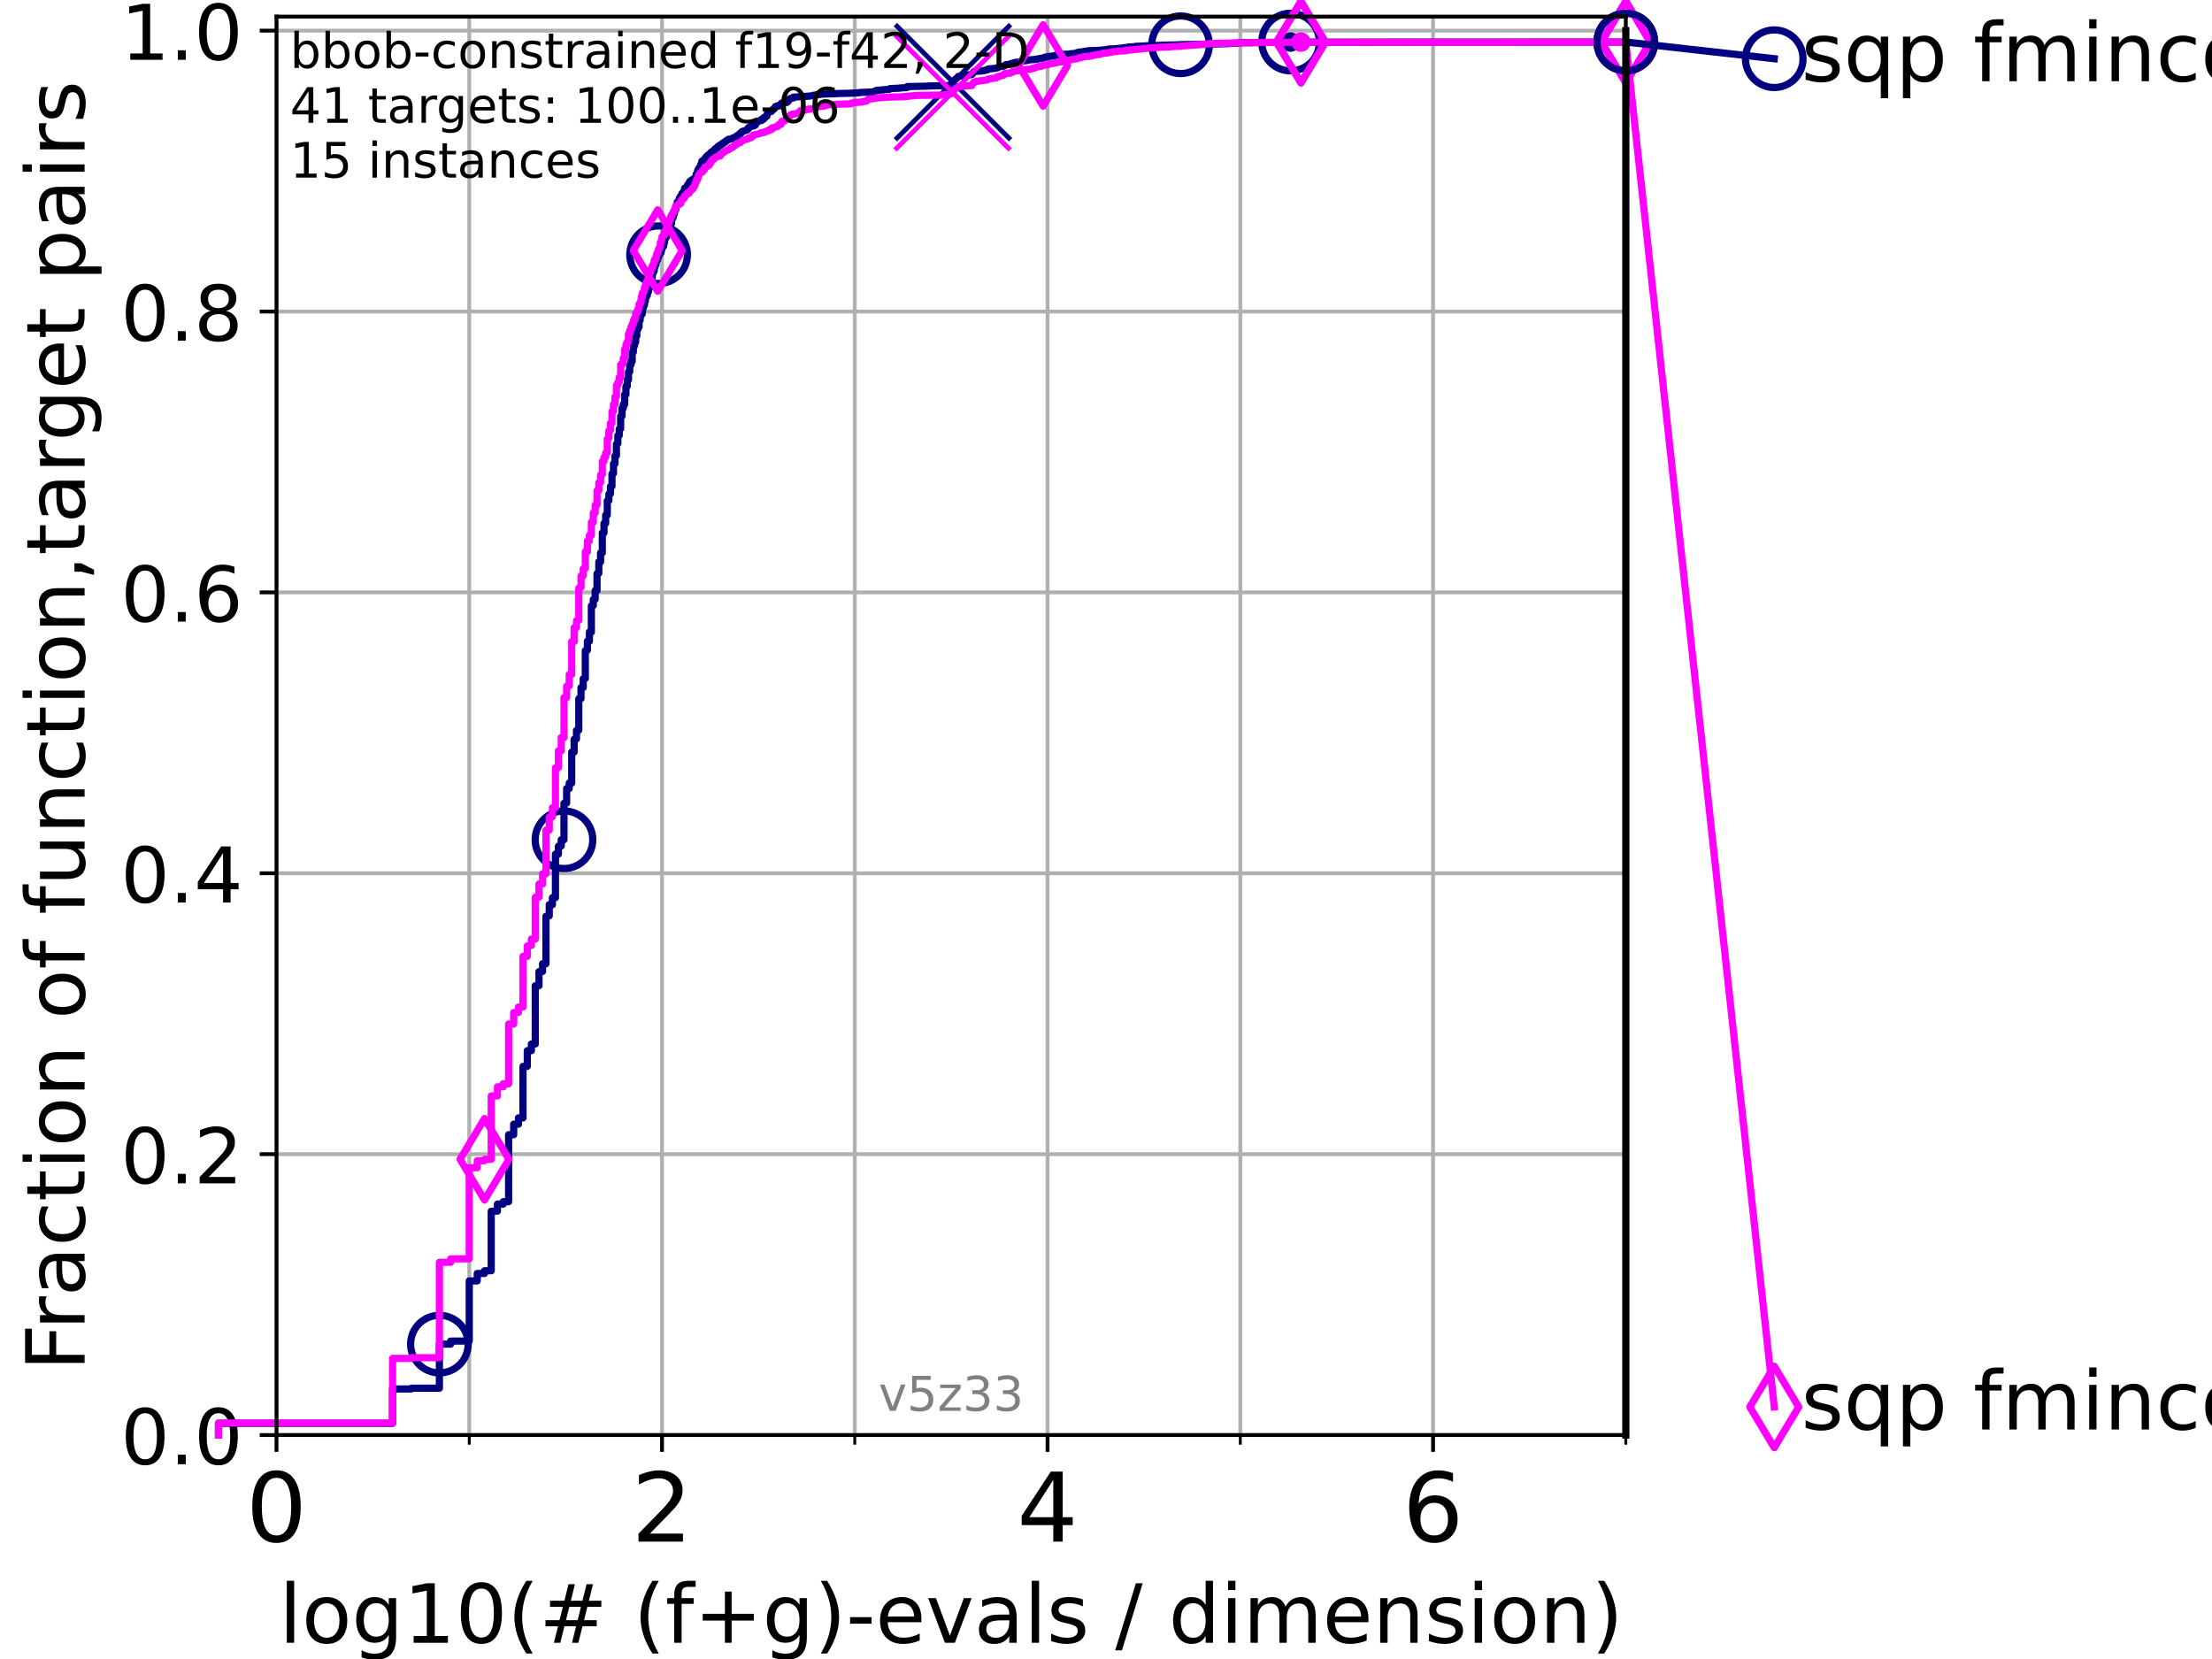 <?xml version="1.0" encoding="utf-8" standalone="no"?>
<!DOCTYPE svg PUBLIC "-//W3C//DTD SVG 1.1//EN"
  "http://www.w3.org/Graphics/SVG/1.1/DTD/svg11.dtd">
<!-- Created with matplotlib (https://matplotlib.org/) -->
<svg height="345.6pt" version="1.1" viewBox="0 0 460.8 345.6" width="460.8pt" xmlns="http://www.w3.org/2000/svg" xmlns:xlink="http://www.w3.org/1999/xlink">
 <defs>
  <style type="text/css">*{stroke-linecap:butt;stroke-linejoin:round;}</style>
 </defs>
 <g id="figure_1">
  <g id="patch_1">
   <path d="M 0 345.6 
L 460.8 345.6 
L 460.8 0 
L 0 0 
z
" style="fill:#ffffff;"/>
  </g>
  <g id="axes_1">
   <g id="patch_2">
    <path d="M 57.6 298.944 
L 338.688 298.944 
L 338.688 3.456 
L 57.6 3.456 
z
" style="fill:#ffffff;"/>
   </g>
   <g id="matplotlib.axis_1">
    <g id="xtick_1">
     <g id="line2d_1">
      <path clip-path="url(#pc3348c7a14)" d="M 57.6 298.944 
L 57.6 3.456 
" style="fill:none;stroke:#b0b0b0;stroke-linecap:square;stroke-width:0.8;"/>
     </g>
     <g id="line2d_2">
      <defs>
       <path d="M 0 0 
L 0 3.5 
" id="mf285567d0c" style="stroke:#000000;stroke-width:0.8;"/>
      </defs>
      <g>
       <use style="stroke:#000000;stroke-width:0.8;" x="57.6" xlink:href="#mf285567d0c" y="298.944"/>
      </g>
     </g>
     <g id="text_1">
      <!-- 0 -->
      <g transform="translate(51.237 321.141)scale(0.2 -0.2)">
       <defs>
        <path d="M 31.781 66.406 
Q 24.172 66.406 20.328 58.906 
Q 16.5 51.422 16.5 36.375 
Q 16.5 21.391 20.328 13.891 
Q 24.172 6.391 31.781 6.391 
Q 39.453 6.391 43.281 13.891 
Q 47.125 21.391 47.125 36.375 
Q 47.125 51.422 43.281 58.906 
Q 39.453 66.406 31.781 66.406 
z
M 31.781 74.219 
Q 44.047 74.219 50.516 64.516 
Q 56.984 54.828 56.984 36.375 
Q 56.984 17.969 50.516 8.266 
Q 44.047 -1.422 31.781 -1.422 
Q 19.531 -1.422 13.062 8.266 
Q 6.594 17.969 6.594 36.375 
Q 6.594 54.828 13.062 64.516 
Q 19.531 74.219 31.781 74.219 
z
" id="DejaVuSans-48"/>
       </defs>
       <use xlink:href="#DejaVuSans-48"/>
      </g>
     </g>
    </g>
    <g id="xtick_2">
     <g id="line2d_3">
      <path clip-path="url(#pc3348c7a14)" d="M 137.911 298.944 
L 137.911 3.456 
" style="fill:none;stroke:#b0b0b0;stroke-linecap:square;stroke-width:0.8;"/>
     </g>
     <g id="line2d_4">
      <g>
       <use style="stroke:#000000;stroke-width:0.8;" x="137.911" xlink:href="#mf285567d0c" y="298.944"/>
      </g>
     </g>
     <g id="text_2">
      <!-- 2 -->
      <g transform="translate(131.548 321.141)scale(0.2 -0.2)">
       <defs>
        <path d="M 19.188 8.297 
L 53.609 8.297 
L 53.609 0 
L 7.328 0 
L 7.328 8.297 
Q 12.938 14.109 22.625 23.891 
Q 32.328 33.688 34.812 36.531 
Q 39.547 41.844 41.422 45.531 
Q 43.312 49.219 43.312 52.781 
Q 43.312 58.594 39.234 62.25 
Q 35.156 65.922 28.609 65.922 
Q 23.969 65.922 18.812 64.312 
Q 13.672 62.703 7.812 59.422 
L 7.812 69.391 
Q 13.766 71.781 18.938 73 
Q 24.125 74.219 28.422 74.219 
Q 39.75 74.219 46.484 68.547 
Q 53.219 62.891 53.219 53.422 
Q 53.219 48.922 51.531 44.891 
Q 49.859 40.875 45.406 35.406 
Q 44.188 33.984 37.641 27.219 
Q 31.109 20.453 19.188 8.297 
z
" id="DejaVuSans-50"/>
       </defs>
       <use xlink:href="#DejaVuSans-50"/>
      </g>
     </g>
    </g>
    <g id="xtick_3">
     <g id="line2d_5">
      <path clip-path="url(#pc3348c7a14)" d="M 218.222 298.944 
L 218.222 3.456 
" style="fill:none;stroke:#b0b0b0;stroke-linecap:square;stroke-width:0.8;"/>
     </g>
     <g id="line2d_6">
      <g>
       <use style="stroke:#000000;stroke-width:0.8;" x="218.222" xlink:href="#mf285567d0c" y="298.944"/>
      </g>
     </g>
     <g id="text_3">
      <!-- 4 -->
      <g transform="translate(211.859 321.141)scale(0.2 -0.2)">
       <defs>
        <path d="M 37.797 64.312 
L 12.891 25.391 
L 37.797 25.391 
z
M 35.203 72.906 
L 47.609 72.906 
L 47.609 25.391 
L 58.016 25.391 
L 58.016 17.188 
L 47.609 17.188 
L 47.609 0 
L 37.797 0 
L 37.797 17.188 
L 4.891 17.188 
L 4.891 26.703 
z
" id="DejaVuSans-52"/>
       </defs>
       <use xlink:href="#DejaVuSans-52"/>
      </g>
     </g>
    </g>
    <g id="xtick_4">
     <g id="line2d_7">
      <path clip-path="url(#pc3348c7a14)" d="M 298.533 298.944 
L 298.533 3.456 
" style="fill:none;stroke:#b0b0b0;stroke-linecap:square;stroke-width:0.8;"/>
     </g>
     <g id="line2d_8">
      <g>
       <use style="stroke:#000000;stroke-width:0.8;" x="298.533" xlink:href="#mf285567d0c" y="298.944"/>
      </g>
     </g>
     <g id="text_4">
      <!-- 6 -->
      <g transform="translate(292.17 321.141)scale(0.2 -0.2)">
       <defs>
        <path d="M 33.016 40.375 
Q 26.375 40.375 22.484 35.828 
Q 18.609 31.297 18.609 23.391 
Q 18.609 15.531 22.484 10.953 
Q 26.375 6.391 33.016 6.391 
Q 39.656 6.391 43.531 10.953 
Q 47.406 15.531 47.406 23.391 
Q 47.406 31.297 43.531 35.828 
Q 39.656 40.375 33.016 40.375 
z
M 52.594 71.297 
L 52.594 62.312 
Q 48.875 64.062 45.094 64.984 
Q 41.312 65.922 37.594 65.922 
Q 27.828 65.922 22.672 59.328 
Q 17.531 52.734 16.797 39.406 
Q 19.672 43.656 24.016 45.922 
Q 28.375 48.188 33.594 48.188 
Q 44.578 48.188 50.953 41.516 
Q 57.328 34.859 57.328 23.391 
Q 57.328 12.156 50.688 5.359 
Q 44.047 -1.422 33.016 -1.422 
Q 20.359 -1.422 13.672 8.266 
Q 6.984 17.969 6.984 36.375 
Q 6.984 53.656 15.188 63.938 
Q 23.391 74.219 37.203 74.219 
Q 40.922 74.219 44.703 73.484 
Q 48.484 72.75 52.594 71.297 
z
" id="DejaVuSans-54"/>
       </defs>
       <use xlink:href="#DejaVuSans-54"/>
      </g>
     </g>
    </g>
    <g id="xtick_5">
     <g id="line2d_9">
      <path clip-path="url(#pc3348c7a14)" d="M 97.755 298.944 
L 97.755 3.456 
" style="fill:none;stroke:#b0b0b0;stroke-linecap:square;stroke-width:0.8;"/>
     </g>
     <g id="line2d_10">
      <defs>
       <path d="M 0 0 
L 0 2 
" id="mcbf33d8102" style="stroke:#000000;stroke-width:0.6;"/>
      </defs>
      <g>
       <use style="stroke:#000000;stroke-width:0.6;" x="97.755" xlink:href="#mcbf33d8102" y="298.944"/>
      </g>
     </g>
    </g>
    <g id="xtick_6">
     <g id="line2d_11">
      <path clip-path="url(#pc3348c7a14)" d="M 178.066 298.944 
L 178.066 3.456 
" style="fill:none;stroke:#b0b0b0;stroke-linecap:square;stroke-width:0.8;"/>
     </g>
     <g id="line2d_12">
      <g>
       <use style="stroke:#000000;stroke-width:0.6;" x="178.066" xlink:href="#mcbf33d8102" y="298.944"/>
      </g>
     </g>
    </g>
    <g id="xtick_7">
     <g id="line2d_13">
      <path clip-path="url(#pc3348c7a14)" d="M 258.377 298.944 
L 258.377 3.456 
" style="fill:none;stroke:#b0b0b0;stroke-linecap:square;stroke-width:0.8;"/>
     </g>
     <g id="line2d_14">
      <g>
       <use style="stroke:#000000;stroke-width:0.6;" x="258.377" xlink:href="#mcbf33d8102" y="298.944"/>
      </g>
     </g>
    </g>
    <g id="xtick_8">
     <g id="line2d_15">
      <path clip-path="url(#pc3348c7a14)" d="M 338.688 298.944 
L 338.688 3.456 
" style="fill:none;stroke:#b0b0b0;stroke-linecap:square;stroke-width:0.8;"/>
     </g>
     <g id="line2d_16">
      <g>
       <use style="stroke:#000000;stroke-width:0.6;" x="338.688" xlink:href="#mcbf33d8102" y="298.944"/>
      </g>
     </g>
    </g>
    <g id="text_5">
     <!-- log10(# (f+g)-evals / dimension) -->
     <g transform="translate(58.145 342.218)scale(0.17 -0.17)">
      <defs>
       <path d="M 9.422 75.984 
L 18.406 75.984 
L 18.406 0 
L 9.422 0 
z
" id="DejaVuSans-108"/>
       <path d="M 30.609 48.391 
Q 23.391 48.391 19.188 42.75 
Q 14.984 37.109 14.984 27.297 
Q 14.984 17.484 19.156 11.844 
Q 23.344 6.203 30.609 6.203 
Q 37.797 6.203 41.984 11.859 
Q 46.188 17.531 46.188 27.297 
Q 46.188 37.016 41.984 42.703 
Q 37.797 48.391 30.609 48.391 
z
M 30.609 56 
Q 42.328 56 49.016 48.375 
Q 55.719 40.766 55.719 27.297 
Q 55.719 13.875 49.016 6.219 
Q 42.328 -1.422 30.609 -1.422 
Q 18.844 -1.422 12.172 6.219 
Q 5.516 13.875 5.516 27.297 
Q 5.516 40.766 12.172 48.375 
Q 18.844 56 30.609 56 
z
" id="DejaVuSans-111"/>
       <path d="M 45.406 27.984 
Q 45.406 37.75 41.375 43.109 
Q 37.359 48.484 30.078 48.484 
Q 22.859 48.484 18.828 43.109 
Q 14.797 37.75 14.797 27.984 
Q 14.797 18.266 18.828 12.891 
Q 22.859 7.516 30.078 7.516 
Q 37.359 7.516 41.375 12.891 
Q 45.406 18.266 45.406 27.984 
z
M 54.391 6.781 
Q 54.391 -7.172 48.188 -13.984 
Q 42 -20.797 29.203 -20.797 
Q 24.469 -20.797 20.266 -20.094 
Q 16.062 -19.391 12.109 -17.922 
L 12.109 -9.188 
Q 16.062 -11.328 19.922 -12.344 
Q 23.781 -13.375 27.781 -13.375 
Q 36.625 -13.375 41.016 -8.766 
Q 45.406 -4.156 45.406 5.172 
L 45.406 9.625 
Q 42.625 4.781 38.281 2.391 
Q 33.938 0 27.875 0 
Q 17.828 0 11.672 7.656 
Q 5.516 15.328 5.516 27.984 
Q 5.516 40.672 11.672 48.328 
Q 17.828 56 27.875 56 
Q 33.938 56 38.281 53.609 
Q 42.625 51.219 45.406 46.391 
L 45.406 54.688 
L 54.391 54.688 
z
" id="DejaVuSans-103"/>
       <path d="M 12.406 8.297 
L 28.516 8.297 
L 28.516 63.922 
L 10.984 60.406 
L 10.984 69.391 
L 28.422 72.906 
L 38.281 72.906 
L 38.281 8.297 
L 54.391 8.297 
L 54.391 0 
L 12.406 0 
z
" id="DejaVuSans-49"/>
       <path d="M 31 75.875 
Q 24.469 64.656 21.281 53.656 
Q 18.109 42.672 18.109 31.391 
Q 18.109 20.125 21.312 9.062 
Q 24.516 -2 31 -13.188 
L 23.188 -13.188 
Q 15.875 -1.703 12.234 9.375 
Q 8.594 20.453 8.594 31.391 
Q 8.594 42.281 12.203 53.312 
Q 15.828 64.359 23.188 75.875 
z
" id="DejaVuSans-40"/>
       <path d="M 51.125 44 
L 36.922 44 
L 32.812 27.688 
L 47.125 27.688 
z
M 43.797 71.781 
L 38.719 51.516 
L 52.984 51.516 
L 58.109 71.781 
L 65.922 71.781 
L 60.891 51.516 
L 76.125 51.516 
L 76.125 44 
L 58.984 44 
L 54.984 27.688 
L 70.516 27.688 
L 70.516 20.219 
L 53.078 20.219 
L 48 0 
L 40.188 0 
L 45.219 20.219 
L 30.906 20.219 
L 25.875 0 
L 18.016 0 
L 23.094 20.219 
L 7.719 20.219 
L 7.719 27.688 
L 24.906 27.688 
L 29 44 
L 13.281 44 
L 13.281 51.516 
L 30.906 51.516 
L 35.891 71.781 
z
" id="DejaVuSans-35"/>
       <path id="DejaVuSans-32"/>
       <path d="M 37.109 75.984 
L 37.109 68.5 
L 28.516 68.5 
Q 23.688 68.5 21.797 66.547 
Q 19.922 64.594 19.922 59.516 
L 19.922 54.688 
L 34.719 54.688 
L 34.719 47.703 
L 19.922 47.703 
L 19.922 0 
L 10.891 0 
L 10.891 47.703 
L 2.297 47.703 
L 2.297 54.688 
L 10.891 54.688 
L 10.891 58.5 
Q 10.891 67.625 15.141 71.797 
Q 19.391 75.984 28.609 75.984 
z
" id="DejaVuSans-102"/>
       <path d="M 46 62.703 
L 46 35.5 
L 73.188 35.5 
L 73.188 27.203 
L 46 27.203 
L 46 0 
L 37.797 0 
L 37.797 27.203 
L 10.594 27.203 
L 10.594 35.5 
L 37.797 35.5 
L 37.797 62.703 
z
" id="DejaVuSans-43"/>
       <path d="M 8.016 75.875 
L 15.828 75.875 
Q 23.141 64.359 26.781 53.312 
Q 30.422 42.281 30.422 31.391 
Q 30.422 20.453 26.781 9.375 
Q 23.141 -1.703 15.828 -13.188 
L 8.016 -13.188 
Q 14.5 -2 17.703 9.062 
Q 20.906 20.125 20.906 31.391 
Q 20.906 42.672 17.703 53.656 
Q 14.5 64.656 8.016 75.875 
z
" id="DejaVuSans-41"/>
       <path d="M 4.891 31.391 
L 31.203 31.391 
L 31.203 23.391 
L 4.891 23.391 
z
" id="DejaVuSans-45"/>
       <path d="M 56.203 29.594 
L 56.203 25.203 
L 14.891 25.203 
Q 15.484 15.922 20.484 11.062 
Q 25.484 6.203 34.422 6.203 
Q 39.594 6.203 44.453 7.469 
Q 49.312 8.734 54.109 11.281 
L 54.109 2.781 
Q 49.266 0.734 44.188 -0.344 
Q 39.109 -1.422 33.891 -1.422 
Q 20.797 -1.422 13.156 6.188 
Q 5.516 13.812 5.516 26.812 
Q 5.516 40.234 12.766 48.109 
Q 20.016 56 32.328 56 
Q 43.359 56 49.781 48.891 
Q 56.203 41.797 56.203 29.594 
z
M 47.219 32.234 
Q 47.125 39.594 43.094 43.984 
Q 39.062 48.391 32.422 48.391 
Q 24.906 48.391 20.391 44.141 
Q 15.875 39.891 15.188 32.172 
z
" id="DejaVuSans-101"/>
       <path d="M 2.984 54.688 
L 12.5 54.688 
L 29.594 8.797 
L 46.688 54.688 
L 56.203 54.688 
L 35.688 0 
L 23.484 0 
z
" id="DejaVuSans-118"/>
       <path d="M 34.281 27.484 
Q 23.391 27.484 19.188 25 
Q 14.984 22.516 14.984 16.5 
Q 14.984 11.719 18.141 8.906 
Q 21.297 6.109 26.703 6.109 
Q 34.188 6.109 38.703 11.406 
Q 43.219 16.703 43.219 25.484 
L 43.219 27.484 
z
M 52.203 31.203 
L 52.203 0 
L 43.219 0 
L 43.219 8.297 
Q 40.141 3.328 35.547 0.953 
Q 30.953 -1.422 24.312 -1.422 
Q 15.922 -1.422 10.953 3.297 
Q 6 8.016 6 15.922 
Q 6 25.141 12.172 29.828 
Q 18.359 34.516 30.609 34.516 
L 43.219 34.516 
L 43.219 35.406 
Q 43.219 41.609 39.141 45 
Q 35.062 48.391 27.688 48.391 
Q 23 48.391 18.547 47.266 
Q 14.109 46.141 10.016 43.891 
L 10.016 52.203 
Q 14.938 54.109 19.578 55.047 
Q 24.219 56 28.609 56 
Q 40.484 56 46.344 49.844 
Q 52.203 43.703 52.203 31.203 
z
" id="DejaVuSans-97"/>
       <path d="M 44.281 53.078 
L 44.281 44.578 
Q 40.484 46.531 36.375 47.5 
Q 32.281 48.484 27.875 48.484 
Q 21.188 48.484 17.844 46.438 
Q 14.5 44.391 14.5 40.281 
Q 14.5 37.156 16.891 35.375 
Q 19.281 33.594 26.516 31.984 
L 29.594 31.297 
Q 39.156 29.25 43.188 25.516 
Q 47.219 21.781 47.219 15.094 
Q 47.219 7.469 41.188 3.016 
Q 35.156 -1.422 24.609 -1.422 
Q 20.219 -1.422 15.453 -0.562 
Q 10.688 0.297 5.422 2 
L 5.422 11.281 
Q 10.406 8.688 15.234 7.391 
Q 20.062 6.109 24.812 6.109 
Q 31.156 6.109 34.562 8.281 
Q 37.984 10.453 37.984 14.406 
Q 37.984 18.062 35.516 20.016 
Q 33.062 21.969 24.703 23.781 
L 21.578 24.516 
Q 13.234 26.266 9.516 29.906 
Q 5.812 33.547 5.812 39.891 
Q 5.812 47.609 11.281 51.797 
Q 16.75 56 26.812 56 
Q 31.781 56 36.172 55.266 
Q 40.578 54.547 44.281 53.078 
z
" id="DejaVuSans-115"/>
       <path d="M 25.391 72.906 
L 33.688 72.906 
L 8.297 -9.281 
L 0 -9.281 
z
" id="DejaVuSans-47"/>
       <path d="M 45.406 46.391 
L 45.406 75.984 
L 54.391 75.984 
L 54.391 0 
L 45.406 0 
L 45.406 8.203 
Q 42.578 3.328 38.25 0.953 
Q 33.938 -1.422 27.875 -1.422 
Q 17.969 -1.422 11.734 6.484 
Q 5.516 14.406 5.516 27.297 
Q 5.516 40.188 11.734 48.094 
Q 17.969 56 27.875 56 
Q 33.938 56 38.25 53.625 
Q 42.578 51.266 45.406 46.391 
z
M 14.797 27.297 
Q 14.797 17.391 18.875 11.75 
Q 22.953 6.109 30.078 6.109 
Q 37.203 6.109 41.297 11.75 
Q 45.406 17.391 45.406 27.297 
Q 45.406 37.203 41.297 42.844 
Q 37.203 48.484 30.078 48.484 
Q 22.953 48.484 18.875 42.844 
Q 14.797 37.203 14.797 27.297 
z
" id="DejaVuSans-100"/>
       <path d="M 9.422 54.688 
L 18.406 54.688 
L 18.406 0 
L 9.422 0 
z
M 9.422 75.984 
L 18.406 75.984 
L 18.406 64.594 
L 9.422 64.594 
z
" id="DejaVuSans-105"/>
       <path d="M 52 44.188 
Q 55.375 50.25 60.062 53.125 
Q 64.75 56 71.094 56 
Q 79.641 56 84.281 50.016 
Q 88.922 44.047 88.922 33.016 
L 88.922 0 
L 79.891 0 
L 79.891 32.719 
Q 79.891 40.578 77.094 44.375 
Q 74.312 48.188 68.609 48.188 
Q 61.625 48.188 57.562 43.547 
Q 53.516 38.922 53.516 30.906 
L 53.516 0 
L 44.484 0 
L 44.484 32.719 
Q 44.484 40.625 41.703 44.406 
Q 38.922 48.188 33.109 48.188 
Q 26.219 48.188 22.156 43.531 
Q 18.109 38.875 18.109 30.906 
L 18.109 0 
L 9.078 0 
L 9.078 54.688 
L 18.109 54.688 
L 18.109 46.188 
Q 21.188 51.219 25.484 53.609 
Q 29.781 56 35.688 56 
Q 41.656 56 45.828 52.969 
Q 50 49.953 52 44.188 
z
" id="DejaVuSans-109"/>
       <path d="M 54.891 33.016 
L 54.891 0 
L 45.906 0 
L 45.906 32.719 
Q 45.906 40.484 42.875 44.328 
Q 39.844 48.188 33.797 48.188 
Q 26.516 48.188 22.312 43.547 
Q 18.109 38.922 18.109 30.906 
L 18.109 0 
L 9.078 0 
L 9.078 54.688 
L 18.109 54.688 
L 18.109 46.188 
Q 21.344 51.125 25.703 53.562 
Q 30.078 56 35.797 56 
Q 45.219 56 50.047 50.172 
Q 54.891 44.344 54.891 33.016 
z
" id="DejaVuSans-110"/>
      </defs>
      <use xlink:href="#DejaVuSans-108"/>
      <use x="27.783" xlink:href="#DejaVuSans-111"/>
      <use x="88.965" xlink:href="#DejaVuSans-103"/>
      <use x="152.441" xlink:href="#DejaVuSans-49"/>
      <use x="216.064" xlink:href="#DejaVuSans-48"/>
      <use x="279.688" xlink:href="#DejaVuSans-40"/>
      <use x="318.701" xlink:href="#DejaVuSans-35"/>
      <use x="402.49" xlink:href="#DejaVuSans-32"/>
      <use x="434.277" xlink:href="#DejaVuSans-40"/>
      <use x="473.291" xlink:href="#DejaVuSans-102"/>
      <use x="508.496" xlink:href="#DejaVuSans-43"/>
      <use x="592.285" xlink:href="#DejaVuSans-103"/>
      <use x="655.762" xlink:href="#DejaVuSans-41"/>
      <use x="694.775" xlink:href="#DejaVuSans-45"/>
      <use x="730.859" xlink:href="#DejaVuSans-101"/>
      <use x="792.383" xlink:href="#DejaVuSans-118"/>
      <use x="851.562" xlink:href="#DejaVuSans-97"/>
      <use x="912.842" xlink:href="#DejaVuSans-108"/>
      <use x="940.625" xlink:href="#DejaVuSans-115"/>
      <use x="992.725" xlink:href="#DejaVuSans-32"/>
      <use x="1024.512" xlink:href="#DejaVuSans-47"/>
      <use x="1058.203" xlink:href="#DejaVuSans-32"/>
      <use x="1089.99" xlink:href="#DejaVuSans-100"/>
      <use x="1153.467" xlink:href="#DejaVuSans-105"/>
      <use x="1181.25" xlink:href="#DejaVuSans-109"/>
      <use x="1278.662" xlink:href="#DejaVuSans-101"/>
      <use x="1340.186" xlink:href="#DejaVuSans-110"/>
      <use x="1403.564" xlink:href="#DejaVuSans-115"/>
      <use x="1455.664" xlink:href="#DejaVuSans-105"/>
      <use x="1483.447" xlink:href="#DejaVuSans-111"/>
      <use x="1544.629" xlink:href="#DejaVuSans-110"/>
      <use x="1608.008" xlink:href="#DejaVuSans-41"/>
     </g>
    </g>
   </g>
   <g id="matplotlib.axis_2">
    <g id="ytick_1">
     <g id="line2d_17">
      <path clip-path="url(#pc3348c7a14)" d="M 57.6 298.944 
L 338.688 298.944 
" style="fill:none;stroke:#b0b0b0;stroke-linecap:square;stroke-width:0.8;"/>
     </g>
     <g id="line2d_18">
      <defs>
       <path d="M 0 0 
L -3.5 0 
" id="me3b41f40a2" style="stroke:#000000;stroke-width:0.8;"/>
      </defs>
      <g>
       <use style="stroke:#000000;stroke-width:0.8;" x="57.6" xlink:href="#me3b41f40a2" y="298.944"/>
      </g>
     </g>
     <g id="text_6">
      <!-- 0.0 -->
      <g transform="translate(25.155 305.023)scale(0.16 -0.16)">
       <defs>
        <path d="M 10.688 12.406 
L 21 12.406 
L 21 0 
L 10.688 0 
z
" id="DejaVuSans-46"/>
       </defs>
       <use xlink:href="#DejaVuSans-48"/>
       <use x="63.623" xlink:href="#DejaVuSans-46"/>
       <use x="95.41" xlink:href="#DejaVuSans-48"/>
      </g>
     </g>
    </g>
    <g id="ytick_2">
     <g id="line2d_19">
      <path clip-path="url(#pc3348c7a14)" d="M 57.6 240.432 
L 338.688 240.432 
" style="fill:none;stroke:#b0b0b0;stroke-linecap:square;stroke-width:0.8;"/>
     </g>
     <g id="line2d_20">
      <g>
       <use style="stroke:#000000;stroke-width:0.8;" x="57.6" xlink:href="#me3b41f40a2" y="240.432"/>
      </g>
     </g>
     <g id="text_7">
      <!-- 0.2 -->
      <g transform="translate(25.155 246.51)scale(0.16 -0.16)">
       <use xlink:href="#DejaVuSans-48"/>
       <use x="63.623" xlink:href="#DejaVuSans-46"/>
       <use x="95.41" xlink:href="#DejaVuSans-50"/>
      </g>
     </g>
    </g>
    <g id="ytick_3">
     <g id="line2d_21">
      <path clip-path="url(#pc3348c7a14)" d="M 57.6 181.919 
L 338.688 181.919 
" style="fill:none;stroke:#b0b0b0;stroke-linecap:square;stroke-width:0.8;"/>
     </g>
     <g id="line2d_22">
      <g>
       <use style="stroke:#000000;stroke-width:0.8;" x="57.6" xlink:href="#me3b41f40a2" y="181.919"/>
      </g>
     </g>
     <g id="text_8">
      <!-- 0.4 -->
      <g transform="translate(25.155 187.998)scale(0.16 -0.16)">
       <use xlink:href="#DejaVuSans-48"/>
       <use x="63.623" xlink:href="#DejaVuSans-46"/>
       <use x="95.41" xlink:href="#DejaVuSans-52"/>
      </g>
     </g>
    </g>
    <g id="ytick_4">
     <g id="line2d_23">
      <path clip-path="url(#pc3348c7a14)" d="M 57.6 123.407 
L 338.688 123.407 
" style="fill:none;stroke:#b0b0b0;stroke-linecap:square;stroke-width:0.8;"/>
     </g>
     <g id="line2d_24">
      <g>
       <use style="stroke:#000000;stroke-width:0.8;" x="57.6" xlink:href="#me3b41f40a2" y="123.407"/>
      </g>
     </g>
     <g id="text_9">
      <!-- 0.6 -->
      <g transform="translate(25.155 129.485)scale(0.16 -0.16)">
       <use xlink:href="#DejaVuSans-48"/>
       <use x="63.623" xlink:href="#DejaVuSans-46"/>
       <use x="95.41" xlink:href="#DejaVuSans-54"/>
      </g>
     </g>
    </g>
    <g id="ytick_5">
     <g id="line2d_25">
      <path clip-path="url(#pc3348c7a14)" d="M 57.6 64.894 
L 338.688 64.894 
" style="fill:none;stroke:#b0b0b0;stroke-linecap:square;stroke-width:0.8;"/>
     </g>
     <g id="line2d_26">
      <g>
       <use style="stroke:#000000;stroke-width:0.8;" x="57.6" xlink:href="#me3b41f40a2" y="64.894"/>
      </g>
     </g>
     <g id="text_10">
      <!-- 0.8 -->
      <g transform="translate(25.155 70.973)scale(0.16 -0.16)">
       <defs>
        <path d="M 31.781 34.625 
Q 24.75 34.625 20.719 30.859 
Q 16.703 27.094 16.703 20.516 
Q 16.703 13.922 20.719 10.156 
Q 24.75 6.391 31.781 6.391 
Q 38.812 6.391 42.859 10.172 
Q 46.922 13.969 46.922 20.516 
Q 46.922 27.094 42.891 30.859 
Q 38.875 34.625 31.781 34.625 
z
M 21.922 38.812 
Q 15.578 40.375 12.031 44.719 
Q 8.5 49.078 8.5 55.328 
Q 8.5 64.062 14.719 69.141 
Q 20.953 74.219 31.781 74.219 
Q 42.672 74.219 48.875 69.141 
Q 55.078 64.062 55.078 55.328 
Q 55.078 49.078 51.531 44.719 
Q 48 40.375 41.703 38.812 
Q 48.828 37.156 52.797 32.312 
Q 56.781 27.484 56.781 20.516 
Q 56.781 9.906 50.312 4.234 
Q 43.844 -1.422 31.781 -1.422 
Q 19.734 -1.422 13.25 4.234 
Q 6.781 9.906 6.781 20.516 
Q 6.781 27.484 10.781 32.312 
Q 14.797 37.156 21.922 38.812 
z
M 18.312 54.391 
Q 18.312 48.734 21.844 45.562 
Q 25.391 42.391 31.781 42.391 
Q 38.141 42.391 41.719 45.562 
Q 45.312 48.734 45.312 54.391 
Q 45.312 60.062 41.719 63.234 
Q 38.141 66.406 31.781 66.406 
Q 25.391 66.406 21.844 63.234 
Q 18.312 60.062 18.312 54.391 
z
" id="DejaVuSans-56"/>
       </defs>
       <use xlink:href="#DejaVuSans-48"/>
       <use x="63.623" xlink:href="#DejaVuSans-46"/>
       <use x="95.41" xlink:href="#DejaVuSans-56"/>
      </g>
     </g>
    </g>
    <g id="ytick_6">
     <g id="line2d_27">
      <path clip-path="url(#pc3348c7a14)" d="M 57.6 6.382 
L 338.688 6.382 
" style="fill:none;stroke:#b0b0b0;stroke-linecap:square;stroke-width:0.8;"/>
     </g>
     <g id="line2d_28">
      <g>
       <use style="stroke:#000000;stroke-width:0.8;" x="57.6" xlink:href="#me3b41f40a2" y="6.382"/>
      </g>
     </g>
     <g id="text_11">
      <!-- 1.0 -->
      <g transform="translate(25.155 12.46)scale(0.16 -0.16)">
       <use xlink:href="#DejaVuSans-49"/>
       <use x="63.623" xlink:href="#DejaVuSans-46"/>
       <use x="95.41" xlink:href="#DejaVuSans-48"/>
      </g>
     </g>
    </g>
    <g id="text_12">
     <!-- Fraction of function,target pairs -->
     <g transform="translate(17.62 285.585)rotate(-90)scale(0.17 -0.17)">
      <defs>
       <path d="M 9.812 72.906 
L 51.703 72.906 
L 51.703 64.594 
L 19.672 64.594 
L 19.672 43.109 
L 48.578 43.109 
L 48.578 34.812 
L 19.672 34.812 
L 19.672 0 
L 9.812 0 
z
" id="DejaVuSans-70"/>
       <path d="M 41.109 46.297 
Q 39.594 47.172 37.812 47.578 
Q 36.031 48 33.891 48 
Q 26.266 48 22.188 43.047 
Q 18.109 38.094 18.109 28.812 
L 18.109 0 
L 9.078 0 
L 9.078 54.688 
L 18.109 54.688 
L 18.109 46.188 
Q 20.953 51.172 25.484 53.578 
Q 30.031 56 36.531 56 
Q 37.453 56 38.578 55.875 
Q 39.703 55.766 41.062 55.516 
z
" id="DejaVuSans-114"/>
       <path d="M 48.781 52.594 
L 48.781 44.188 
Q 44.969 46.297 41.141 47.344 
Q 37.312 48.391 33.406 48.391 
Q 24.656 48.391 19.812 42.844 
Q 14.984 37.312 14.984 27.297 
Q 14.984 17.281 19.812 11.734 
Q 24.656 6.203 33.406 6.203 
Q 37.312 6.203 41.141 7.25 
Q 44.969 8.297 48.781 10.406 
L 48.781 2.094 
Q 45.016 0.344 40.984 -0.531 
Q 36.969 -1.422 32.422 -1.422 
Q 20.062 -1.422 12.781 6.344 
Q 5.516 14.109 5.516 27.297 
Q 5.516 40.672 12.859 48.328 
Q 20.219 56 33.016 56 
Q 37.156 56 41.109 55.141 
Q 45.062 54.297 48.781 52.594 
z
" id="DejaVuSans-99"/>
       <path d="M 18.312 70.219 
L 18.312 54.688 
L 36.812 54.688 
L 36.812 47.703 
L 18.312 47.703 
L 18.312 18.016 
Q 18.312 11.328 20.141 9.422 
Q 21.969 7.516 27.594 7.516 
L 36.812 7.516 
L 36.812 0 
L 27.594 0 
Q 17.188 0 13.234 3.875 
Q 9.281 7.766 9.281 18.016 
L 9.281 47.703 
L 2.688 47.703 
L 2.688 54.688 
L 9.281 54.688 
L 9.281 70.219 
z
" id="DejaVuSans-116"/>
       <path d="M 8.5 21.578 
L 8.5 54.688 
L 17.484 54.688 
L 17.484 21.922 
Q 17.484 14.156 20.5 10.266 
Q 23.531 6.391 29.594 6.391 
Q 36.859 6.391 41.078 11.031 
Q 45.312 15.672 45.312 23.688 
L 45.312 54.688 
L 54.297 54.688 
L 54.297 0 
L 45.312 0 
L 45.312 8.406 
Q 42.047 3.422 37.719 1 
Q 33.406 -1.422 27.688 -1.422 
Q 18.266 -1.422 13.375 4.438 
Q 8.5 10.297 8.5 21.578 
z
M 31.109 56 
z
" id="DejaVuSans-117"/>
       <path d="M 11.719 12.406 
L 22.016 12.406 
L 22.016 4 
L 14.016 -11.625 
L 7.719 -11.625 
L 11.719 4 
z
" id="DejaVuSans-44"/>
       <path d="M 18.109 8.203 
L 18.109 -20.797 
L 9.078 -20.797 
L 9.078 54.688 
L 18.109 54.688 
L 18.109 46.391 
Q 20.953 51.266 25.266 53.625 
Q 29.594 56 35.594 56 
Q 45.562 56 51.781 48.094 
Q 58.016 40.188 58.016 27.297 
Q 58.016 14.406 51.781 6.484 
Q 45.562 -1.422 35.594 -1.422 
Q 29.594 -1.422 25.266 0.953 
Q 20.953 3.328 18.109 8.203 
z
M 48.688 27.297 
Q 48.688 37.203 44.609 42.844 
Q 40.531 48.484 33.406 48.484 
Q 26.266 48.484 22.188 42.844 
Q 18.109 37.203 18.109 27.297 
Q 18.109 17.391 22.188 11.75 
Q 26.266 6.109 33.406 6.109 
Q 40.531 6.109 44.609 11.75 
Q 48.688 17.391 48.688 27.297 
z
" id="DejaVuSans-112"/>
      </defs>
      <use xlink:href="#DejaVuSans-70"/>
      <use x="50.27" xlink:href="#DejaVuSans-114"/>
      <use x="91.383" xlink:href="#DejaVuSans-97"/>
      <use x="152.662" xlink:href="#DejaVuSans-99"/>
      <use x="207.643" xlink:href="#DejaVuSans-116"/>
      <use x="246.852" xlink:href="#DejaVuSans-105"/>
      <use x="274.635" xlink:href="#DejaVuSans-111"/>
      <use x="335.816" xlink:href="#DejaVuSans-110"/>
      <use x="399.195" xlink:href="#DejaVuSans-32"/>
      <use x="430.982" xlink:href="#DejaVuSans-111"/>
      <use x="492.164" xlink:href="#DejaVuSans-102"/>
      <use x="527.369" xlink:href="#DejaVuSans-32"/>
      <use x="559.156" xlink:href="#DejaVuSans-102"/>
      <use x="594.361" xlink:href="#DejaVuSans-117"/>
      <use x="657.74" xlink:href="#DejaVuSans-110"/>
      <use x="721.119" xlink:href="#DejaVuSans-99"/>
      <use x="776.1" xlink:href="#DejaVuSans-116"/>
      <use x="815.309" xlink:href="#DejaVuSans-105"/>
      <use x="843.092" xlink:href="#DejaVuSans-111"/>
      <use x="904.273" xlink:href="#DejaVuSans-110"/>
      <use x="967.652" xlink:href="#DejaVuSans-44"/>
      <use x="999.439" xlink:href="#DejaVuSans-116"/>
      <use x="1038.648" xlink:href="#DejaVuSans-97"/>
      <use x="1099.928" xlink:href="#DejaVuSans-114"/>
      <use x="1139.291" xlink:href="#DejaVuSans-103"/>
      <use x="1202.768" xlink:href="#DejaVuSans-101"/>
      <use x="1264.291" xlink:href="#DejaVuSans-116"/>
      <use x="1303.5" xlink:href="#DejaVuSans-32"/>
      <use x="1335.287" xlink:href="#DejaVuSans-112"/>
      <use x="1398.764" xlink:href="#DejaVuSans-97"/>
      <use x="1460.043" xlink:href="#DejaVuSans-105"/>
      <use x="1487.826" xlink:href="#DejaVuSans-114"/>
      <use x="1528.939" xlink:href="#DejaVuSans-115"/>
     </g>
    </g>
   </g>
   <g id="line2d_29">
    <defs>
     <path d="M 0 1.5 
C 0.398 1.5 0.779 1.342 1.061 1.061 
C 1.342 0.779 1.5 0.398 1.5 0 
C 1.5 -0.398 1.342 -0.779 1.061 -1.061 
C 0.779 -1.342 0.398 -1.5 0 -1.5 
C -0.398 -1.5 -0.779 -1.342 -1.061 -1.061 
C -1.342 -0.779 -1.5 -0.398 -1.5 0 
C -1.5 0.398 -1.342 0.779 -1.061 1.061 
C -0.779 1.342 -0.398 1.5 0 1.5 
z
" id="mb9714b450a" style="stroke:#000080;"/>
    </defs>
    <g>
     <use style="fill:#000080;stroke:#000080;" x="268.85" xlink:href="#mb9714b450a" y="8.76"/>
     <use style="fill:#000080;stroke:#000080;" x="268.85" xlink:href="#mb9714b450a" y="8.76"/>
    </g>
   </g>
   <g id="line2d_30">
    <path d="M 45.512 298.944 
L 45.512 296.506 
L 81.776 296.506 
L 81.776 289.341 
L 85.667 289.341 
L 85.667 289.192 
L 91.535 289.192 
L 91.535 280.005 
L 93.864 280.005 
L 93.864 279.38 
L 97.755 279.351 
L 97.755 266.833 
L 99.418 266.833 
L 99.418 265.287 
L 100.935 265.287 
L 100.935 264.723 
L 102.331 264.723 
L 102.331 252.324 
L 103.623 252.295 
L 103.623 250.838 
L 104.826 250.838 
L 104.826 250.332 
L 105.952 250.332 
L 105.952 236.388 
L 107.009 236.388 
L 107.009 234.188 
L 108.006 234.188 
L 108.006 232.88 
L 108.949 232.88 
L 108.949 222.146 
L 109.843 222.146 
L 109.843 218.876 
L 110.694 218.876 
L 110.694 217.478 
L 111.506 217.478 
L 111.506 205.348 
L 112.281 205.348 
L 112.281 202.404 
L 113.023 202.375 
L 113.023 200.769 
L 113.735 200.769 
L 113.735 190.868 
L 114.419 190.779 
L 114.419 188.46 
L 115.077 188.46 
L 115.077 187.003 
L 115.711 187.003 
L 115.711 177.935 
L 116.323 177.935 
L 116.323 176.27 
L 116.914 176.24 
L 116.914 174.932 
L 117.486 174.932 
L 117.486 167.35 
L 118.04 167.291 
L 118.04 164.258 
L 118.577 164.258 
L 118.577 163.128 
L 119.097 163.128 
L 119.097 156.677 
L 119.603 156.677 
L 119.603 154.03 
L 119.85 154.03 
L 119.85 153.912 
L 120.094 153.912 
L 120.094 152.157 
L 120.572 152.098 
L 120.572 145.557 
L 121.037 145.527 
L 121.037 143.238 
L 121.49 143.238 
L 121.49 141.394 
L 121.931 141.335 
L 121.931 135.537 
L 122.362 135.448 
L 122.362 133.575 
L 122.782 133.575 
L 122.782 131.672 
L 123.193 131.672 
L 123.193 126.201 
L 123.594 126.142 
L 123.594 124.893 
L 123.985 124.834 
L 123.985 123.02 
L 124.369 123.02 
L 124.369 119.482 
L 124.744 119.422 
L 124.744 117.044 
L 125.111 117.044 
L 125.111 115.171 
L 125.471 115.171 
L 125.471 111.008 
L 125.823 111.008 
L 125.823 109.046 
L 126.168 109.016 
L 126.168 107.292 
L 126.507 107.292 
L 126.507 104.319 
L 126.839 104.259 
L 126.839 102.921 
L 127.165 102.862 
L 127.165 101.345 
L 127.485 101.316 
L 127.485 98.699 
L 127.799 98.61 
L 127.799 96.588 
L 128.108 96.588 
L 128.108 94.983 
L 128.411 94.923 
L 128.411 92.515 
L 128.561 92.515 
L 128.561 92.396 
L 128.709 92.396 
L 128.709 90.731 
L 129.002 90.701 
L 129.002 89.363 
L 129.291 89.304 
L 129.291 86.688 
L 129.574 86.658 
L 129.574 85.023 
L 129.853 84.993 
L 129.853 84.25 
L 130.128 84.25 
L 130.128 82.198 
L 130.398 82.198 
L 130.398 80.474 
L 130.665 80.474 
L 130.665 79.106 
L 130.927 79.106 
L 130.927 77.441 
L 131.185 77.441 
L 131.185 76.073 
L 131.44 75.984 
L 131.44 75.3 
L 131.691 75.3 
L 131.691 73.368 
L 131.938 73.338 
L 131.938 72.238 
L 132.06 72.238 
L 132.06 71.97 
L 132.182 71.97 
L 132.182 71.257 
L 132.423 71.257 
L 132.423 69.978 
L 132.66 69.978 
L 132.66 68.73 
L 132.777 68.73 
L 132.777 68.611 
L 132.894 68.611 
L 132.894 68.105 
L 133.125 68.105 
L 133.125 66.708 
L 133.353 66.708 
L 133.353 65.905 
L 133.466 65.905 
L 133.466 65.727 
L 133.578 65.727 
L 133.578 65.429 
L 133.8 65.37 
L 133.91 64.121 
L 134.019 64.121 
L 134.019 63.586 
L 134.236 63.586 
L 134.343 62.694 
L 134.45 62.694 
L 134.45 61.861 
L 134.661 61.861 
L 134.661 61.505 
L 134.87 61.505 
L 134.87 60.791 
L 135.077 60.791 
L 135.077 60.078 
L 135.281 60.078 
L 135.281 59.037 
L 135.482 59.037 
L 135.582 58.353 
L 135.682 58.353 
L 135.682 57.848 
L 135.879 57.848 
L 135.879 56.866 
L 136.073 56.866 
L 136.073 56.48 
L 136.266 56.48 
L 136.362 55.588 
L 136.457 55.588 
L 136.551 55.142 
L 136.645 55.142 
L 136.739 54.399 
L 136.832 54.399 
L 136.832 54.072 
L 137.016 54.072 
L 137.016 53.596 
L 137.199 53.596 
L 137.199 53.061 
L 137.38 53.061 
L 137.38 52.882 
L 137.559 52.882 
L 137.559 52.585 
L 137.736 52.585 
L 137.736 51.901 
L 137.911 51.901 
L 137.998 51.336 
L 138.256 51.277 
L 138.256 50.563 
L 138.426 50.563 
L 138.511 49.731 
L 138.595 49.731 
L 138.595 49.493 
L 138.762 49.493 
L 138.845 49.225 
L 138.927 49.225 
L 138.927 48.66 
L 139.091 48.66 
L 139.172 48.304 
L 139.253 48.304 
L 139.334 47.977 
L 139.414 47.977 
L 139.494 47.59 
L 139.573 47.59 
L 139.652 47.144 
L 139.731 47.144 
L 139.731 46.579 
L 139.887 46.579 
L 139.965 45.568 
L 140.042 45.568 
L 140.042 45.42 
L 140.196 45.42 
L 140.272 44.974 
L 140.348 44.974 
L 140.348 44.468 
L 140.499 44.468 
L 140.499 43.933 
L 140.649 43.933 
L 140.649 43.665 
L 140.797 43.665 
L 140.871 42.774 
L 140.944 42.774 
L 140.944 42.565 
L 141.09 42.565 
L 141.09 42.06 
L 141.379 42.06 
L 141.45 41.792 
L 141.521 41.792 
L 141.521 41.287 
L 141.662 41.287 
L 141.732 40.9 
L 141.941 40.871 
L 142.01 40.573 
L 142.079 40.573 
L 142.079 40.276 
L 142.284 40.187 
L 142.352 39.949 
L 142.486 39.949 
L 142.553 39.592 
L 142.62 39.592 
L 142.62 39.206 
L 142.884 39.146 
L 142.884 39.057 
L 143.015 39.057 
L 143.015 38.908 
L 143.273 38.819 
L 143.273 38.433 
L 143.401 38.433 
L 143.464 38.284 
L 143.528 38.284 
L 143.591 38.076 
L 143.654 38.076 
L 143.654 37.808 
L 143.903 37.719 
L 143.903 37.63 
L 144.148 37.57 
L 144.148 37.452 
L 144.511 37.392 
L 144.511 37.214 
L 144.748 37.124 
L 144.748 37.035 
L 144.982 36.976 
L 145.04 36.262 
L 145.213 36.173 
L 145.27 35.846 
L 145.327 35.846 
L 145.327 35.549 
L 145.441 35.549 
L 145.441 35.311 
L 145.554 35.311 
L 145.554 35.073 
L 145.666 35.073 
L 145.722 34.865 
L 145.888 34.805 
L 145.998 34.211 
L 146.107 34.211 
L 146.216 33.557 
L 146.538 33.527 
L 146.644 33.23 
L 146.749 33.2 
L 146.854 32.992 
L 146.958 32.992 
L 147.062 32.694 
L 147.165 32.694 
L 147.267 32.516 
L 147.369 32.516 
L 147.47 32.308 
L 147.67 32.219 
L 147.77 32.129 
L 147.868 32.129 
L 147.967 31.892 
L 148.161 31.862 
L 148.161 31.684 
L 148.45 31.654 
L 148.545 31.446 
L 148.827 31.356 
L 148.92 31.029 
L 149.104 31 
L 149.196 30.881 
L 149.378 30.881 
L 149.468 30.583 
L 149.735 30.524 
L 149.735 30.375 
L 149.999 30.375 
L 149.999 30.197 
L 150.215 30.108 
L 150.215 30.078 
L 150.344 30.078 
L 150.429 29.929 
L 150.599 29.929 
L 150.599 29.781 
L 150.85 29.691 
L 150.85 29.632 
L 151.097 29.602 
L 151.179 29.394 
L 151.422 29.305 
L 151.502 29.156 
L 151.74 29.127 
L 151.74 29.008 
L 152.512 28.918 
L 152.587 28.77 
L 152.885 28.681 
L 152.885 28.651 
L 153.251 28.591 
L 153.323 28.472 
L 153.395 28.472 
L 153.467 28.294 
L 153.75 28.235 
L 153.82 28.086 
L 154.029 28.086 
L 154.098 27.818 
L 154.304 27.818 
L 154.372 27.61 
L 154.574 27.551 
L 154.574 27.402 
L 154.906 27.313 
L 154.972 27.253 
L 155.489 27.164 
L 155.489 27.105 
L 155.616 27.105 
L 155.679 26.956 
L 155.804 26.956 
L 155.867 26.629 
L 156.114 26.599 
L 156.114 26.451 
L 156.297 26.391 
L 156.297 26.332 
L 157.012 26.243 
L 157.012 26.153 
L 157.358 26.064 
L 157.415 25.678 
L 157.585 25.678 
L 157.585 25.38 
L 157.865 25.291 
L 157.976 25.202 
L 158.626 25.113 
L 158.626 24.845 
L 159.098 24.815 
L 159.201 24.429 
L 159.457 24.429 
L 159.558 24.251 
L 159.758 24.191 
L 159.858 23.596 
L 159.956 23.507 
L 159.956 23.477 
L 160.103 23.477 
L 160.103 23.359 
L 160.394 23.299 
L 160.442 23.21 
L 160.727 23.21 
L 160.774 23.002 
L 160.915 22.972 
L 160.961 22.823 
L 161.192 22.764 
L 161.192 22.645 
L 161.329 22.645 
L 161.375 22.496 
L 161.466 22.496 
L 161.511 22.199 
L 161.845 22.11 
L 161.845 22.08 
L 162.346 22.08 
L 162.346 21.872 
L 162.602 21.783 
L 162.645 21.723 
L 162.771 21.723 
L 162.813 21.485 
L 163.55 21.396 
L 163.55 21.367 
L 163.946 21.337 
L 164.024 21.218 
L 164.102 21.218 
L 164.141 21.039 
L 164.295 21.01 
L 164.391 20.653 
L 164.581 20.564 
L 164.638 20.504 
L 165.266 20.415 
L 165.266 20.237 
L 166.862 20.148 
L 166.862 20.118 
L 168.582 20.029 
L 168.582 19.999 
L 169.418 19.939 
L 169.418 19.85 
L 170.036 19.791 
L 170.036 19.731 
L 170.978 19.672 
L 170.978 19.612 
L 174.076 19.523 
L 174.076 19.493 
L 177.767 19.404 
L 177.767 19.374 
L 179.132 19.315 
L 179.132 19.256 
L 181.958 19.166 
L 181.958 19.137 
L 182.124 19.077 
L 182.124 19.018 
L 182.527 18.929 
L 182.615 18.81 
L 184.083 18.72 
L 184.083 18.691 
L 185.299 18.601 
L 185.403 18.453 
L 187.392 18.364 
L 187.392 18.334 
L 188.945 18.245 
L 188.992 18.037 
L 193.246 17.947 
L 193.246 17.918 
L 197.732 17.828 
L 197.808 17.739 
L 198.148 17.65 
L 198.239 17.412 
L 198.427 17.323 
L 198.516 17.115 
L 198.592 17.055 
L 198.672 16.847 
L 198.797 16.758 
L 198.901 16.58 
L 199.134 16.49 
L 199.217 16.372 
L 199.321 16.282 
L 199.429 16.163 
L 199.531 16.074 
L 199.609 15.926 
L 200.291 15.836 
L 200.339 15.777 
L 201.198 15.688 
L 201.223 15.628 
L 202.457 15.539 
L 202.556 15.361 
L 202.684 15.271 
L 202.794 15.004 
L 202.928 14.915 
L 202.928 14.885 
L 204.497 14.796 
L 204.497 14.766 
L 205.225 14.677 
L 205.23 14.617 
L 205.826 14.528 
L 205.883 14.35 
L 207.214 14.261 
L 207.214 14.231 
L 207.747 14.142 
L 207.835 14.052 
L 208.098 13.993 
L 208.166 13.874 
L 209.138 13.785 
L 209.175 13.666 
L 209.503 13.577 
L 209.571 13.458 
L 210.484 13.369 
L 210.575 13.25 
L 211.026 13.161 
L 211.081 13.101 
L 211.556 13.012 
L 211.556 12.982 
L 212.512 12.893 
L 212.552 12.833 
L 212.952 12.744 
L 212.952 12.715 
L 213.842 12.625 
L 213.842 12.596 
L 214.399 12.506 
L 214.399 12.477 
L 215.649 12.387 
L 215.649 12.358 
L 216.382 12.269 
L 216.433 12.209 
L 217.246 12.12 
L 217.26 12.06 
L 217.654 11.971 
L 217.66 11.912 
L 218.334 11.823 
L 218.399 11.763 
L 219.425 11.674 
L 219.425 11.644 
L 219.938 11.555 
L 219.993 11.466 
L 221.185 11.377 
L 221.185 11.347 
L 222.972 11.258 
L 222.979 11.198 
L 224.163 11.109 
L 224.265 10.99 
L 224.638 10.901 
L 224.638 10.871 
L 225.732 10.782 
L 225.764 10.722 
L 226.552 10.633 
L 226.608 10.574 
L 229.113 10.485 
L 229.113 10.455 
L 230.368 10.366 
L 230.368 10.336 
L 230.975 10.247 
L 230.975 10.217 
L 232.758 10.128 
L 232.758 10.098 
L 233.948 10.009 
L 233.986 9.949 
L 234.978 9.86 
L 235.039 9.801 
L 236.522 9.712 
L 236.563 9.652 
L 238.841 9.563 
L 238.841 9.533 
L 241.968 9.444 
L 241.968 9.414 
L 245.935 9.325 
L 245.935 9.295 
L 252.373 9.206 
L 252.373 9.176 
L 255.931 9.087 
L 255.931 9.057 
L 257.988 8.968 
L 258.087 8.909 
L 266.818 8.82 
L 266.818 8.79 
L 338.688 8.76 
L 338.688 8.76 
" style="fill:none;stroke:#000080;stroke-linecap:square;stroke-width:1.5;"/>
   </g>
   <g id="line2d_31">
    <defs>
     <path d="M 0 6 
C 1.591 6 3.117 5.368 4.243 4.243 
C 5.368 3.117 6 1.591 6 0 
C 6 -1.591 5.368 -3.117 4.243 -4.243 
C 3.117 -5.368 1.591 -6 0 -6 
C -1.591 -6 -3.117 -5.368 -4.243 -4.243 
C -5.368 -3.117 -6 -1.591 -6 0 
C -6 1.591 -5.368 3.117 -4.243 4.243 
C -3.117 5.368 -1.591 6 0 6 
z
" id="mc977b60e70" style="stroke:#000080;stroke-width:1.5;"/>
    </defs>
    <g>
     <use style="fill-opacity:0;stroke:#000080;stroke-width:1.5;" x="91.535" xlink:href="#mc977b60e70" y="280.005"/>
     <use style="fill-opacity:0;stroke:#000080;stroke-width:1.5;" x="117.486" xlink:href="#mc977b60e70" y="174.932"/>
     <use style="fill-opacity:0;stroke:#000080;stroke-width:1.5;" x="137.199" xlink:href="#mc977b60e70" y="53.061"/>
     <use style="fill-opacity:0;stroke:#000080;stroke-width:1.5;" x="245.935" xlink:href="#mc977b60e70" y="9.325"/>
     <use style="fill-opacity:0;stroke:#000080;stroke-width:1.5;" x="268.85" xlink:href="#mc977b60e70" y="8.76"/>
     <use style="fill-opacity:0;stroke:#000080;stroke-width:1.5;" x="338.688" xlink:href="#mc977b60e70" y="8.76"/>
    </g>
   </g>
   <g id="line2d_32">
    <path style="fill:none;stroke:#000080;stroke-linecap:square;stroke-width:1.5;"/>
    <g/>
   </g>
   <g id="line2d_33">
    <path clip-path="url(#pc3348c7a14)" d="M 198.519 17.115 
" style="fill:none;stroke:#000080;stroke-linecap:square;stroke-width:1.5;"/>
    <defs>
     <path d="M -12 12 
L 12 -12 
M -12 -12 
L 12 12 
" id="mb4c03cbbd1" style="stroke:#000080;"/>
    </defs>
    <g clip-path="url(#pc3348c7a14)">
     <use style="fill:#000080;stroke:#000080;" x="198.519" xlink:href="#mb4c03cbbd1" y="17.115"/>
    </g>
   </g>
   <g id="line2d_34">
    <defs>
     <path d="M 0 1.5 
C 0.398 1.5 0.779 1.342 1.061 1.061 
C 1.342 0.779 1.5 0.398 1.5 0 
C 1.5 -0.398 1.342 -0.779 1.061 -1.061 
C 0.779 -1.342 0.398 -1.5 0 -1.5 
C -0.398 -1.5 -0.779 -1.342 -1.061 -1.061 
C -1.342 -0.779 -1.5 -0.398 -1.5 0 
C -1.5 0.398 -1.342 0.779 -1.061 1.061 
C -0.779 1.342 -0.398 1.5 0 1.5 
z
" id="mc17a980859" style="stroke:#ff00ff;"/>
    </defs>
    <g>
     <use style="fill:#ff00ff;stroke:#ff00ff;" x="271.008" xlink:href="#mc17a980859" y="8.76"/>
     <use style="fill:#ff00ff;stroke:#ff00ff;" x="271.008" xlink:href="#mc17a980859" y="8.76"/>
    </g>
   </g>
   <g id="line2d_35">
    <path d="M 45.512 298.944 
L 45.512 296.447 
L 81.776 296.447 
L 81.776 282.978 
L 85.667 282.978 
L 85.667 282.829 
L 91.535 282.829 
L 91.535 262.968 
L 93.864 262.968 
L 93.864 262.255 
L 97.755 262.225 
L 97.755 243.256 
L 99.418 243.256 
L 99.418 241.799 
L 100.935 241.799 
L 100.935 241.502 
L 102.331 241.502 
L 102.331 228.301 
L 103.623 228.301 
L 103.623 226.398 
L 104.826 226.398 
L 104.826 225.774 
L 105.952 225.774 
L 105.952 213.316 
L 107.009 213.316 
L 107.009 210.937 
L 108.006 210.908 
L 108.006 209.778 
L 108.949 209.778 
L 108.949 199.223 
L 109.843 199.223 
L 109.843 197.053 
L 110.694 196.963 
L 110.694 195.625 
L 111.506 195.625 
L 111.506 186.914 
L 112.281 186.884 
L 112.281 184.149 
L 113.023 184.149 
L 113.023 182.038 
L 113.735 182.038 
L 113.735 172.94 
L 114.419 172.94 
L 114.419 170.205 
L 115.077 170.145 
L 115.077 168.272 
L 115.711 168.272 
L 115.711 159.947 
L 116.323 159.917 
L 116.323 156.409 
L 116.914 156.409 
L 116.914 153.644 
L 117.486 153.644 
L 117.486 145.349 
L 118.04 145.319 
L 118.04 142.94 
L 118.577 142.881 
L 118.577 140.502 
L 119.097 140.502 
L 119.097 133.664 
L 119.603 133.664 
L 119.603 130.75 
L 120.094 130.721 
L 120.094 129.293 
L 120.572 129.204 
L 120.572 122.515 
L 120.806 122.515 
L 120.806 122.366 
L 121.037 122.366 
L 121.037 119.958 
L 121.49 119.928 
L 121.49 118.501 
L 121.931 118.412 
L 121.931 114.933 
L 122.362 114.933 
L 122.362 112.703 
L 122.782 112.703 
L 122.782 111.514 
L 123.193 111.484 
L 123.193 108.778 
L 123.594 108.778 
L 123.594 106.816 
L 123.985 106.816 
L 123.985 105.211 
L 124.369 105.181 
L 124.369 102.208 
L 124.744 102.208 
L 124.744 100.543 
L 125.111 100.513 
L 125.111 98.937 
L 125.292 98.937 
L 125.292 98.818 
L 125.471 98.818 
L 125.471 96.113 
L 125.823 96.083 
L 125.823 95.28 
L 126.168 95.221 
L 126.168 94.358 
L 126.507 94.299 
L 126.507 91.445 
L 126.674 91.445 
L 126.674 91.207 
L 126.839 91.207 
L 126.839 89.72 
L 127.165 89.631 
L 127.165 88.174 
L 127.485 88.144 
L 127.485 85.706 
L 127.799 85.677 
L 127.799 84.25 
L 128.108 84.25 
L 128.108 82.644 
L 128.411 82.614 
L 128.411 80.266 
L 128.709 80.236 
L 128.709 79.641 
L 129.002 79.611 
L 129.002 78.601 
L 129.291 78.601 
L 129.291 75.984 
L 129.574 75.984 
L 129.574 75.657 
L 129.853 75.657 
L 129.853 74.557 
L 130.128 74.557 
L 130.128 72.743 
L 130.398 72.743 
L 130.398 71.732 
L 130.665 71.643 
L 130.665 71.168 
L 130.927 71.138 
L 130.927 69.562 
L 131.185 69.562 
L 131.185 68.819 
L 131.44 68.789 
L 131.44 68.105 
L 131.691 68.105 
L 131.691 67.511 
L 131.938 67.511 
L 131.938 66.827 
L 132.182 66.827 
L 132.182 66.262 
L 132.423 66.232 
L 132.423 65.281 
L 132.66 65.281 
L 132.66 64.924 
L 132.894 64.864 
L 132.894 64.329 
L 133.125 64.27 
L 133.125 63.348 
L 133.353 63.348 
L 133.353 62.932 
L 133.578 62.902 
L 133.578 61.861 
L 133.8 61.832 
L 133.8 61.029 
L 134.019 61.029 
L 134.128 60.642 
L 134.236 60.642 
L 134.236 59.899 
L 134.45 59.899 
L 134.45 59.394 
L 134.661 59.394 
L 134.661 58.71 
L 134.87 58.71 
L 134.87 58.353 
L 135.077 58.353 
L 135.077 57.699 
L 135.281 57.699 
L 135.281 56.837 
L 135.482 56.837 
L 135.482 56.123 
L 135.682 56.123 
L 135.78 55.766 
L 135.879 55.766 
L 135.879 55.32 
L 136.073 55.32 
L 136.17 54.815 
L 136.266 54.815 
L 136.266 54.28 
L 136.457 54.28 
L 136.457 53.893 
L 136.645 53.893 
L 136.739 53.209 
L 136.832 53.209 
L 136.832 52.763 
L 137.016 52.763 
L 137.108 52.169 
L 137.199 52.169 
L 137.199 51.812 
L 137.38 51.812 
L 137.469 51.396 
L 137.559 51.396 
L 137.559 50.504 
L 137.736 50.504 
L 137.823 49.909 
L 137.911 49.909 
L 137.911 49.285 
L 138.084 49.285 
L 138.084 49.136 
L 138.256 49.136 
L 138.256 48.928 
L 138.426 48.928 
L 138.426 48.214 
L 138.595 48.214 
L 138.678 47.887 
L 138.762 47.887 
L 138.845 47.62 
L 138.927 47.62 
L 138.927 47.114 
L 139.091 47.114 
L 139.091 46.728 
L 139.334 46.639 
L 139.414 45.925 
L 139.573 45.895 
L 139.652 45.479 
L 139.731 45.479 
L 139.731 45.122 
L 139.887 45.122 
L 139.887 44.736 
L 140.042 44.736 
L 140.119 44.498 
L 140.196 44.498 
L 140.196 44.23 
L 140.348 44.23 
L 140.348 43.903 
L 140.499 43.903 
L 140.499 43.695 
L 140.649 43.695 
L 140.649 43.19 
L 140.797 43.19 
L 140.797 42.863 
L 141.235 42.774 
L 141.235 42.655 
L 141.379 42.655 
L 141.379 42.476 
L 141.802 42.387 
L 141.802 41.911 
L 141.941 41.911 
L 141.941 41.644 
L 142.216 41.555 
L 142.216 41.495 
L 142.352 41.495 
L 142.352 41.257 
L 142.553 41.257 
L 142.62 40.752 
L 142.884 40.692 
L 142.884 40.573 
L 143.015 40.573 
L 143.015 40.395 
L 143.337 40.306 
L 143.337 40.276 
L 143.528 40.276 
L 143.528 39.949 
L 143.779 39.89 
L 143.779 39.711 
L 143.965 39.622 
L 143.965 39.592 
L 144.148 39.533 
L 144.148 39.414 
L 144.27 39.414 
L 144.27 39.146 
L 144.511 39.087 
L 144.57 38.938 
L 144.63 38.938 
L 144.689 38.522 
L 144.748 38.522 
L 144.748 38.403 
L 144.865 38.403 
L 144.924 37.987 
L 144.982 37.987 
L 144.982 37.808 
L 145.098 37.808 
L 145.098 37.392 
L 145.327 37.362 
L 145.327 37.065 
L 145.441 37.065 
L 145.441 36.589 
L 145.554 36.589 
L 145.554 36.381 
L 145.666 36.381 
L 145.666 36.262 
L 145.777 36.262 
L 145.833 36.054 
L 145.998 35.995 
L 146.107 35.846 
L 146.324 35.816 
L 146.431 35.4 
L 146.749 35.341 
L 146.854 34.776 
L 147.267 34.746 
L 147.369 34.538 
L 147.67 34.478 
L 147.77 34.151 
L 147.967 34.092 
L 147.967 33.824 
L 148.161 33.765 
L 148.258 33.349 
L 148.354 33.289 
L 148.45 33.17 
L 148.733 33.17 
L 148.827 32.962 
L 148.92 32.932 
L 149.012 32.754 
L 149.378 32.665 
L 149.468 32.575 
L 149.999 32.516 
L 150.086 32.219 
L 150.258 32.159 
L 150.344 31.981 
L 150.429 31.981 
L 150.429 31.862 
L 150.683 31.802 
L 150.766 31.713 
L 150.85 31.713 
L 150.933 31.505 
L 151.179 31.446 
L 151.179 31.356 
L 151.422 31.327 
L 151.422 31.238 
L 151.74 31.208 
L 151.74 31.119 
L 151.975 31.089 
L 152.053 30.91 
L 152.284 30.851 
L 152.284 30.732 
L 152.587 30.732 
L 152.662 30.583 
L 152.811 30.524 
L 152.885 30.346 
L 153.106 30.316 
L 153.178 30.167 
L 153.395 30.108 
L 153.467 29.9 
L 153.82 29.81 
L 153.82 29.781 
L 154.27 29.691 
L 154.372 29.483 
L 154.507 29.454 
L 154.574 29.305 
L 154.708 29.245 
L 154.708 29.186 
L 155.297 29.097 
L 155.361 29.008 
L 155.679 28.978 
L 155.742 28.859 
L 155.991 28.859 
L 155.991 28.74 
L 156.479 28.681 
L 156.539 28.591 
L 156.599 28.591 
L 156.658 28.354 
L 156.953 28.264 
L 156.953 28.116 
L 157.415 28.026 
L 157.415 27.997 
L 158.086 27.908 
L 158.195 27.818 
L 158.466 27.759 
L 158.466 27.67 
L 159.201 27.581 
L 159.304 27.462 
L 159.708 27.402 
L 159.808 27.224 
L 160.249 27.164 
L 160.249 27.045 
L 160.585 27.045 
L 160.585 26.926 
L 160.821 26.897 
L 160.821 26.629 
L 161.329 26.57 
L 161.329 26.51 
L 161.601 26.421 
L 161.601 26.391 
L 162.043 26.332 
L 162.087 26.094 
L 162.217 26.034 
L 162.217 25.975 
L 162.729 25.886 
L 162.771 25.44 
L 162.896 25.44 
L 162.896 25.261 
L 163.429 25.202 
L 163.51 24.994 
L 163.729 24.905 
L 163.828 24.548 
L 164.102 24.488 
L 164.18 24.399 
L 164.372 24.31 
L 164.41 24.191 
L 164.562 24.191 
L 164.6 24.013 
L 164.675 24.013 
L 164.675 23.894 
L 165.102 23.805 
L 165.102 23.775 
L 165.873 23.686 
L 165.873 23.656 
L 166.152 23.567 
L 166.221 23.477 
L 166.629 23.477 
L 166.729 23.032 
L 167.798 22.942 
L 167.845 22.853 
L 168.446 22.764 
L 168.446 22.734 
L 169.87 22.645 
L 169.87 22.615 
L 170.023 22.526 
L 170.064 22.318 
L 170.607 22.229 
L 170.607 22.199 
L 171.671 22.11 
L 171.671 22.021 
L 172.143 21.961 
L 172.143 21.842 
L 174.24 21.753 
L 174.24 21.723 
L 177.024 21.634 
L 177.024 21.604 
L 177.391 21.575 
L 177.391 21.456 
L 178.257 21.367 
L 178.257 21.337 
L 179.505 21.277 
L 179.537 21.188 
L 180.351 21.099 
L 180.351 21.069 
L 180.602 20.98 
L 180.609 20.861 
L 180.849 20.772 
L 180.908 20.623 
L 182.124 20.534 
L 182.124 20.475 
L 183.079 20.385 
L 183.079 20.356 
L 184.868 20.266 
L 184.868 20.237 
L 188.254 20.148 
L 188.254 20.118 
L 189.515 20.029 
L 189.515 19.999 
L 190.593 19.91 
L 190.593 19.88 
L 196.303 19.791 
L 196.303 19.761 
L 197.71 19.672 
L 197.786 19.583 
L 198.34 19.493 
L 198.435 19.137 
L 198.543 19.047 
L 198.605 18.869 
L 198.755 18.78 
L 198.813 18.661 
L 198.99 18.572 
L 199.071 18.423 
L 199.341 18.334 
L 199.418 18.185 
L 199.609 18.096 
L 199.609 18.066 
L 200.607 17.977 
L 200.621 17.918 
L 202.47 17.828 
L 202.577 17.472 
L 202.637 17.382 
L 202.701 17.323 
L 202.857 17.234 
L 202.861 17.115 
L 203.328 17.055 
L 203.357 16.936 
L 204.207 16.847 
L 204.207 16.818 
L 205.236 16.728 
L 205.236 16.699 
L 205.755 16.609 
L 205.844 16.461 
L 206.467 16.372 
L 206.467 16.342 
L 207.519 16.253 
L 207.587 16.074 
L 207.79 15.985 
L 207.835 15.926 
L 208.491 15.836 
L 208.497 15.777 
L 209.047 15.688 
L 209.153 15.509 
L 209.182 15.42 
L 209.278 15.331 
L 210.454 15.242 
L 210.503 15.123 
L 210.967 15.034 
L 210.997 14.855 
L 211.972 14.766 
L 211.972 14.736 
L 213.051 14.647 
L 213.051 14.617 
L 213.561 14.528 
L 213.561 14.498 
L 214.686 14.409 
L 214.686 14.38 
L 214.929 14.29 
L 214.929 14.261 
L 215.568 14.171 
L 215.67 14.112 
L 215.822 14.023 
L 215.822 13.993 
L 216.269 13.904 
L 216.269 13.874 
L 216.965 13.785 
L 216.965 13.755 
L 217.215 13.666 
L 217.3 13.606 
L 218.17 13.517 
L 218.24 13.428 
L 218.74 13.339 
L 218.804 13.279 
L 219.59 13.19 
L 219.617 13.131 
L 220.28 13.042 
L 220.311 12.952 
L 221.227 12.863 
L 221.227 12.833 
L 221.865 12.744 
L 221.865 12.715 
L 222.217 12.625 
L 222.316 12.566 
L 223.052 12.477 
L 223.052 12.447 
L 223.517 12.358 
L 223.517 12.328 
L 224.397 12.239 
L 224.397 12.209 
L 224.671 12.12 
L 224.685 12.06 
L 225.326 11.971 
L 225.429 11.912 
L 225.791 11.823 
L 225.791 11.793 
L 227.058 11.704 
L 227.058 11.674 
L 227.673 11.585 
L 227.673 11.555 
L 228.068 11.466 
L 228.146 11.406 
L 229.21 11.317 
L 229.313 11.228 
L 229.661 11.139 
L 229.661 11.109 
L 230.794 11.02 
L 230.845 10.96 
L 231.576 10.871 
L 231.58 10.812 
L 232.624 10.722 
L 232.672 10.663 
L 234.441 10.574 
L 234.522 10.485 
L 235.821 10.395 
L 235.821 10.366 
L 236.81 10.277 
L 236.81 10.247 
L 238.188 10.158 
L 238.243 10.098 
L 239.71 10.009 
L 239.71 9.979 
L 241.301 9.89 
L 241.301 9.86 
L 243.861 9.771 
L 243.944 9.712 
L 246.096 9.622 
L 246.197 9.563 
L 247.886 9.474 
L 247.886 9.444 
L 249.398 9.355 
L 249.412 9.295 
L 251.343 9.206 
L 251.343 9.176 
L 252.165 9.087 
L 252.165 9.057 
L 256.988 8.968 
L 256.988 8.939 
L 263.352 8.849 
L 263.352 8.82 
L 338.688 8.76 
L 338.688 8.76 
" style="fill:none;stroke:#ff00ff;stroke-linecap:square;stroke-width:1.5;"/>
   </g>
   <g id="line2d_36">
    <defs>
     <path d="M -0 8.485 
L 5.091 0 
L 0 -8.485 
L -5.091 -0 
z
" id="m4a3dcaba6f" style="stroke:#ff00ff;stroke-linejoin:miter;stroke-width:1.5;"/>
    </defs>
    <g>
     <use style="fill-opacity:0;stroke:#ff00ff;stroke-linejoin:miter;stroke-width:1.5;" x="100.935" xlink:href="#m4a3dcaba6f" y="241.502"/>
     <use style="fill-opacity:0;stroke:#ff00ff;stroke-linejoin:miter;stroke-width:1.5;" x="137.016" xlink:href="#m4a3dcaba6f" y="52.199"/>
     <use style="fill-opacity:0;stroke:#ff00ff;stroke-linejoin:miter;stroke-width:1.5;" x="217.3" xlink:href="#m4a3dcaba6f" y="13.636"/>
     <use style="fill-opacity:0;stroke:#ff00ff;stroke-linejoin:miter;stroke-width:1.5;" x="271.008" xlink:href="#m4a3dcaba6f" y="8.79"/>
     <use style="fill-opacity:0;stroke:#ff00ff;stroke-linejoin:miter;stroke-width:1.5;" x="271.008" xlink:href="#m4a3dcaba6f" y="8.76"/>
     <use style="fill-opacity:0;stroke:#ff00ff;stroke-linejoin:miter;stroke-width:1.5;" x="338.688" xlink:href="#m4a3dcaba6f" y="8.76"/>
    </g>
   </g>
   <g id="line2d_37">
    <path style="fill:none;stroke:#ff00ff;stroke-linecap:square;stroke-width:1.5;"/>
    <g/>
   </g>
   <g id="line2d_38">
    <path clip-path="url(#pc3348c7a14)" d="M 198.43 19.226 
" style="fill:none;stroke:#ff00ff;stroke-linecap:square;stroke-width:1.5;"/>
    <defs>
     <path d="M -12 12 
L 12 -12 
M -12 -12 
L 12 12 
" id="m73a4435e75" style="stroke:#ff00ff;"/>
    </defs>
    <g clip-path="url(#pc3348c7a14)">
     <use style="fill:#ff00ff;stroke:#ff00ff;" x="198.43" xlink:href="#m73a4435e75" y="19.226"/>
    </g>
   </g>
   <g id="line2d_39">
    <path d="M 338.688 8.76 
L 369.608 293.093 
" style="fill:none;stroke:#ff00ff;stroke-linecap:square;stroke-width:1.5;"/>
    <g>
     <use style="fill-opacity:0;stroke:#ff00ff;stroke-linejoin:miter;stroke-width:1.5;" x="338.688" xlink:href="#m4a3dcaba6f" y="8.76"/>
     <use style="fill-opacity:0;stroke:#ff00ff;stroke-linejoin:miter;stroke-width:1.5;" x="369.608" xlink:href="#m4a3dcaba6f" y="293.093"/>
    </g>
   </g>
   <g id="line2d_40">
    <path d="M 338.688 8.76 
L 369.608 12.233 
" style="fill:none;stroke:#000080;stroke-linecap:square;stroke-width:1.5;"/>
    <g>
     <use style="fill-opacity:0;stroke:#000080;stroke-width:1.5;" x="338.688" xlink:href="#mc977b60e70" y="8.76"/>
     <use style="fill-opacity:0;stroke:#000080;stroke-width:1.5;" x="369.608" xlink:href="#mc977b60e70" y="12.233"/>
    </g>
   </g>
   <g id="line2d_41">
    <path d="M 338.688 298.944 
L 338.688 6.382 
" style="fill:none;stroke:#000000;stroke-linecap:square;stroke-width:1.5;"/>
   </g>
   <g id="patch_3">
    <path d="M 57.6 298.944 
L 57.6 3.456 
" style="fill:none;stroke:#000000;stroke-linecap:square;stroke-linejoin:miter;stroke-width:0.8;"/>
   </g>
   <g id="patch_4">
    <path d="M 338.688 298.944 
L 338.688 3.456 
" style="fill:none;stroke:#000000;stroke-linecap:square;stroke-linejoin:miter;stroke-width:0.8;"/>
   </g>
   <g id="patch_5">
    <path d="M 57.6 298.944 
L 338.688 298.944 
" style="fill:none;stroke:#000000;stroke-linecap:square;stroke-linejoin:miter;stroke-width:0.8;"/>
   </g>
   <g id="patch_6">
    <path d="M 57.6 3.456 
L 338.688 3.456 
" style="fill:none;stroke:#000000;stroke-linecap:square;stroke-linejoin:miter;stroke-width:0.8;"/>
   </g>
   <g id="text_13">
    <!-- sqp fmincon on bbob-constrained-ac -->
    <g transform="translate(375.229 297.784)scale(0.17 -0.17)">
     <defs>
      <path d="M 14.797 27.297 
Q 14.797 17.391 18.875 11.75 
Q 22.953 6.109 30.078 6.109 
Q 37.203 6.109 41.297 11.75 
Q 45.406 17.391 45.406 27.297 
Q 45.406 37.203 41.297 42.844 
Q 37.203 48.484 30.078 48.484 
Q 22.953 48.484 18.875 42.844 
Q 14.797 37.203 14.797 27.297 
z
M 45.406 8.203 
Q 42.578 3.328 38.25 0.953 
Q 33.938 -1.422 27.875 -1.422 
Q 17.969 -1.422 11.734 6.484 
Q 5.516 14.406 5.516 27.297 
Q 5.516 40.188 11.734 48.094 
Q 17.969 56 27.875 56 
Q 33.938 56 38.25 53.625 
Q 42.578 51.266 45.406 46.391 
L 45.406 54.688 
L 54.391 54.688 
L 54.391 -20.797 
L 45.406 -20.797 
z
" id="DejaVuSans-113"/>
      <path d="M 48.688 27.297 
Q 48.688 37.203 44.609 42.844 
Q 40.531 48.484 33.406 48.484 
Q 26.266 48.484 22.188 42.844 
Q 18.109 37.203 18.109 27.297 
Q 18.109 17.391 22.188 11.75 
Q 26.266 6.109 33.406 6.109 
Q 40.531 6.109 44.609 11.75 
Q 48.688 17.391 48.688 27.297 
z
M 18.109 46.391 
Q 20.953 51.266 25.266 53.625 
Q 29.594 56 35.594 56 
Q 45.562 56 51.781 48.094 
Q 58.016 40.188 58.016 27.297 
Q 58.016 14.406 51.781 6.484 
Q 45.562 -1.422 35.594 -1.422 
Q 29.594 -1.422 25.266 0.953 
Q 20.953 3.328 18.109 8.203 
L 18.109 0 
L 9.078 0 
L 9.078 75.984 
L 18.109 75.984 
z
" id="DejaVuSans-98"/>
     </defs>
     <use xlink:href="#DejaVuSans-115"/>
     <use x="52.1" xlink:href="#DejaVuSans-113"/>
     <use x="115.576" xlink:href="#DejaVuSans-112"/>
     <use x="179.053" xlink:href="#DejaVuSans-32"/>
     <use x="210.84" xlink:href="#DejaVuSans-102"/>
     <use x="246.045" xlink:href="#DejaVuSans-109"/>
     <use x="343.457" xlink:href="#DejaVuSans-105"/>
     <use x="371.24" xlink:href="#DejaVuSans-110"/>
     <use x="434.619" xlink:href="#DejaVuSans-99"/>
     <use x="489.6" xlink:href="#DejaVuSans-111"/>
     <use x="550.781" xlink:href="#DejaVuSans-110"/>
     <use x="614.16" xlink:href="#DejaVuSans-32"/>
     <use x="645.947" xlink:href="#DejaVuSans-111"/>
     <use x="707.129" xlink:href="#DejaVuSans-110"/>
     <use x="770.508" xlink:href="#DejaVuSans-32"/>
     <use x="802.295" xlink:href="#DejaVuSans-98"/>
     <use x="865.771" xlink:href="#DejaVuSans-98"/>
     <use x="929.248" xlink:href="#DejaVuSans-111"/>
     <use x="990.43" xlink:href="#DejaVuSans-98"/>
     <use x="1053.906" xlink:href="#DejaVuSans-45"/>
     <use x="1089.99" xlink:href="#DejaVuSans-99"/>
     <use x="1144.971" xlink:href="#DejaVuSans-111"/>
     <use x="1206.152" xlink:href="#DejaVuSans-110"/>
     <use x="1269.531" xlink:href="#DejaVuSans-115"/>
     <use x="1321.631" xlink:href="#DejaVuSans-116"/>
     <use x="1360.84" xlink:href="#DejaVuSans-114"/>
     <use x="1401.953" xlink:href="#DejaVuSans-97"/>
     <use x="1463.232" xlink:href="#DejaVuSans-105"/>
     <use x="1491.016" xlink:href="#DejaVuSans-110"/>
     <use x="1554.395" xlink:href="#DejaVuSans-101"/>
     <use x="1615.918" xlink:href="#DejaVuSans-100"/>
     <use x="1679.395" xlink:href="#DejaVuSans-45"/>
     <use x="1715.479" xlink:href="#DejaVuSans-97"/>
     <use x="1776.758" xlink:href="#DejaVuSans-99"/>
    </g>
   </g>
   <g id="text_14">
    <!-- sqp fmincon on bbob-constrained -->
    <g transform="translate(375.229 16.924)scale(0.17 -0.17)">
     <use xlink:href="#DejaVuSans-115"/>
     <use x="52.1" xlink:href="#DejaVuSans-113"/>
     <use x="115.576" xlink:href="#DejaVuSans-112"/>
     <use x="179.053" xlink:href="#DejaVuSans-32"/>
     <use x="210.84" xlink:href="#DejaVuSans-102"/>
     <use x="246.045" xlink:href="#DejaVuSans-109"/>
     <use x="343.457" xlink:href="#DejaVuSans-105"/>
     <use x="371.24" xlink:href="#DejaVuSans-110"/>
     <use x="434.619" xlink:href="#DejaVuSans-99"/>
     <use x="489.6" xlink:href="#DejaVuSans-111"/>
     <use x="550.781" xlink:href="#DejaVuSans-110"/>
     <use x="614.16" xlink:href="#DejaVuSans-32"/>
     <use x="645.947" xlink:href="#DejaVuSans-111"/>
     <use x="707.129" xlink:href="#DejaVuSans-110"/>
     <use x="770.508" xlink:href="#DejaVuSans-32"/>
     <use x="802.295" xlink:href="#DejaVuSans-98"/>
     <use x="865.771" xlink:href="#DejaVuSans-98"/>
     <use x="929.248" xlink:href="#DejaVuSans-111"/>
     <use x="990.43" xlink:href="#DejaVuSans-98"/>
     <use x="1053.906" xlink:href="#DejaVuSans-45"/>
     <use x="1089.99" xlink:href="#DejaVuSans-99"/>
     <use x="1144.971" xlink:href="#DejaVuSans-111"/>
     <use x="1206.152" xlink:href="#DejaVuSans-110"/>
     <use x="1269.531" xlink:href="#DejaVuSans-115"/>
     <use x="1321.631" xlink:href="#DejaVuSans-116"/>
     <use x="1360.84" xlink:href="#DejaVuSans-114"/>
     <use x="1401.953" xlink:href="#DejaVuSans-97"/>
     <use x="1463.232" xlink:href="#DejaVuSans-105"/>
     <use x="1491.016" xlink:href="#DejaVuSans-110"/>
     <use x="1554.395" xlink:href="#DejaVuSans-101"/>
     <use x="1615.918" xlink:href="#DejaVuSans-100"/>
    </g>
   </g>
   <g id="text_15">
    <!-- bbob-constrained f19-f42, 2-D -->
    <g transform="translate(60.411 14.161)scale(0.102 -0.102)">
     <defs>
      <path d="M 10.984 1.516 
L 10.984 10.5 
Q 14.703 8.734 18.5 7.812 
Q 22.312 6.891 25.984 6.891 
Q 35.75 6.891 40.891 13.453 
Q 46.047 20.016 46.781 33.406 
Q 43.953 29.203 39.594 26.953 
Q 35.25 24.703 29.984 24.703 
Q 19.047 24.703 12.672 31.312 
Q 6.297 37.938 6.297 49.422 
Q 6.297 60.641 12.938 67.422 
Q 19.578 74.219 30.609 74.219 
Q 43.266 74.219 49.922 64.516 
Q 56.594 54.828 56.594 36.375 
Q 56.594 19.141 48.406 8.859 
Q 40.234 -1.422 26.422 -1.422 
Q 22.703 -1.422 18.891 -0.688 
Q 15.094 0.047 10.984 1.516 
z
M 30.609 32.422 
Q 37.25 32.422 41.125 36.953 
Q 45.016 41.5 45.016 49.422 
Q 45.016 57.281 41.125 61.844 
Q 37.25 66.406 30.609 66.406 
Q 23.969 66.406 20.094 61.844 
Q 16.219 57.281 16.219 49.422 
Q 16.219 41.5 20.094 36.953 
Q 23.969 32.422 30.609 32.422 
z
" id="DejaVuSans-57"/>
      <path d="M 19.672 64.797 
L 19.672 8.109 
L 31.594 8.109 
Q 46.688 8.109 53.688 14.938 
Q 60.688 21.781 60.688 36.531 
Q 60.688 51.172 53.688 57.984 
Q 46.688 64.797 31.594 64.797 
z
M 9.812 72.906 
L 30.078 72.906 
Q 51.266 72.906 61.172 64.094 
Q 71.094 55.281 71.094 36.531 
Q 71.094 17.672 61.125 8.828 
Q 51.172 0 30.078 0 
L 9.812 0 
z
" id="DejaVuSans-68"/>
     </defs>
     <use xlink:href="#DejaVuSans-98"/>
     <use x="63.477" xlink:href="#DejaVuSans-98"/>
     <use x="126.953" xlink:href="#DejaVuSans-111"/>
     <use x="188.135" xlink:href="#DejaVuSans-98"/>
     <use x="251.611" xlink:href="#DejaVuSans-45"/>
     <use x="287.695" xlink:href="#DejaVuSans-99"/>
     <use x="342.676" xlink:href="#DejaVuSans-111"/>
     <use x="403.857" xlink:href="#DejaVuSans-110"/>
     <use x="467.236" xlink:href="#DejaVuSans-115"/>
     <use x="519.336" xlink:href="#DejaVuSans-116"/>
     <use x="558.545" xlink:href="#DejaVuSans-114"/>
     <use x="599.658" xlink:href="#DejaVuSans-97"/>
     <use x="660.938" xlink:href="#DejaVuSans-105"/>
     <use x="688.721" xlink:href="#DejaVuSans-110"/>
     <use x="752.1" xlink:href="#DejaVuSans-101"/>
     <use x="813.623" xlink:href="#DejaVuSans-100"/>
     <use x="877.1" xlink:href="#DejaVuSans-32"/>
     <use x="908.887" xlink:href="#DejaVuSans-102"/>
     <use x="944.092" xlink:href="#DejaVuSans-49"/>
     <use x="1007.715" xlink:href="#DejaVuSans-57"/>
     <use x="1071.338" xlink:href="#DejaVuSans-45"/>
     <use x="1107.422" xlink:href="#DejaVuSans-102"/>
     <use x="1142.627" xlink:href="#DejaVuSans-52"/>
     <use x="1206.25" xlink:href="#DejaVuSans-50"/>
     <use x="1269.873" xlink:href="#DejaVuSans-44"/>
     <use x="1301.66" xlink:href="#DejaVuSans-32"/>
     <use x="1333.447" xlink:href="#DejaVuSans-50"/>
     <use x="1397.07" xlink:href="#DejaVuSans-45"/>
     <use x="1433.154" xlink:href="#DejaVuSans-68"/>
    </g>
    <!-- 41 targets: 100..1e-06 -->
    <g transform="translate(60.411 25.583)scale(0.102 -0.102)">
     <defs>
      <path d="M 11.719 12.406 
L 22.016 12.406 
L 22.016 0 
L 11.719 0 
z
M 11.719 51.703 
L 22.016 51.703 
L 22.016 39.312 
L 11.719 39.312 
z
" id="DejaVuSans-58"/>
     </defs>
     <use xlink:href="#DejaVuSans-52"/>
     <use x="63.623" xlink:href="#DejaVuSans-49"/>
     <use x="127.246" xlink:href="#DejaVuSans-32"/>
     <use x="159.033" xlink:href="#DejaVuSans-116"/>
     <use x="198.242" xlink:href="#DejaVuSans-97"/>
     <use x="259.521" xlink:href="#DejaVuSans-114"/>
     <use x="298.885" xlink:href="#DejaVuSans-103"/>
     <use x="362.361" xlink:href="#DejaVuSans-101"/>
     <use x="423.885" xlink:href="#DejaVuSans-116"/>
     <use x="463.094" xlink:href="#DejaVuSans-115"/>
     <use x="515.193" xlink:href="#DejaVuSans-58"/>
     <use x="548.885" xlink:href="#DejaVuSans-32"/>
     <use x="580.672" xlink:href="#DejaVuSans-49"/>
     <use x="644.295" xlink:href="#DejaVuSans-48"/>
     <use x="707.918" xlink:href="#DejaVuSans-48"/>
     <use x="771.541" xlink:href="#DejaVuSans-46"/>
     <use x="803.328" xlink:href="#DejaVuSans-46"/>
     <use x="835.115" xlink:href="#DejaVuSans-49"/>
     <use x="898.738" xlink:href="#DejaVuSans-101"/>
     <use x="960.262" xlink:href="#DejaVuSans-45"/>
     <use x="996.346" xlink:href="#DejaVuSans-48"/>
     <use x="1059.969" xlink:href="#DejaVuSans-54"/>
    </g>
    <!-- 15 instances -->
    <g transform="translate(60.411 37.005)scale(0.102 -0.102)">
     <defs>
      <path d="M 10.797 72.906 
L 49.516 72.906 
L 49.516 64.594 
L 19.828 64.594 
L 19.828 46.734 
Q 21.969 47.469 24.109 47.828 
Q 26.266 48.188 28.422 48.188 
Q 40.625 48.188 47.75 41.5 
Q 54.891 34.812 54.891 23.391 
Q 54.891 11.625 47.562 5.094 
Q 40.234 -1.422 26.906 -1.422 
Q 22.312 -1.422 17.547 -0.641 
Q 12.797 0.141 7.719 1.703 
L 7.719 11.625 
Q 12.109 9.234 16.797 8.062 
Q 21.484 6.891 26.703 6.891 
Q 35.156 6.891 40.078 11.328 
Q 45.016 15.766 45.016 23.391 
Q 45.016 31 40.078 35.438 
Q 35.156 39.891 26.703 39.891 
Q 22.75 39.891 18.812 39.016 
Q 14.891 38.141 10.797 36.281 
z
" id="DejaVuSans-53"/>
     </defs>
     <use xlink:href="#DejaVuSans-49"/>
     <use x="63.623" xlink:href="#DejaVuSans-53"/>
     <use x="127.246" xlink:href="#DejaVuSans-32"/>
     <use x="159.033" xlink:href="#DejaVuSans-105"/>
     <use x="186.816" xlink:href="#DejaVuSans-110"/>
     <use x="250.195" xlink:href="#DejaVuSans-115"/>
     <use x="302.295" xlink:href="#DejaVuSans-116"/>
     <use x="341.504" xlink:href="#DejaVuSans-97"/>
     <use x="402.783" xlink:href="#DejaVuSans-110"/>
     <use x="466.162" xlink:href="#DejaVuSans-99"/>
     <use x="521.143" xlink:href="#DejaVuSans-101"/>
     <use x="582.666" xlink:href="#DejaVuSans-115"/>
    </g>
   </g>
   <g id="text_16">
    <!-- v5z33 -->
    <g style="fill:#808080;" transform="translate(183.017 293.909)scale(0.1 -0.1)">
     <defs>
      <path d="M 5.516 54.688 
L 48.188 54.688 
L 48.188 46.484 
L 14.406 7.172 
L 48.188 7.172 
L 48.188 0 
L 4.297 0 
L 4.297 8.203 
L 38.094 47.516 
L 5.516 47.516 
z
" id="DejaVuSans-122"/>
      <path d="M 40.578 39.312 
Q 47.656 37.797 51.625 33 
Q 55.609 28.219 55.609 21.188 
Q 55.609 10.406 48.188 4.484 
Q 40.766 -1.422 27.094 -1.422 
Q 22.516 -1.422 17.656 -0.516 
Q 12.797 0.391 7.625 2.203 
L 7.625 11.719 
Q 11.719 9.328 16.594 8.109 
Q 21.484 6.891 26.812 6.891 
Q 36.078 6.891 40.938 10.547 
Q 45.797 14.203 45.797 21.188 
Q 45.797 27.641 41.281 31.266 
Q 36.766 34.906 28.719 34.906 
L 20.219 34.906 
L 20.219 43.016 
L 29.109 43.016 
Q 36.375 43.016 40.234 45.922 
Q 44.094 48.828 44.094 54.297 
Q 44.094 59.906 40.109 62.906 
Q 36.141 65.922 28.719 65.922 
Q 24.656 65.922 20.016 65.031 
Q 15.375 64.156 9.812 62.312 
L 9.812 71.094 
Q 15.438 72.656 20.344 73.438 
Q 25.25 74.219 29.594 74.219 
Q 40.828 74.219 47.359 69.109 
Q 53.906 64.016 53.906 55.328 
Q 53.906 49.266 50.438 45.094 
Q 46.969 40.922 40.578 39.312 
z
" id="DejaVuSans-51"/>
     </defs>
     <use xlink:href="#DejaVuSans-118"/>
     <use x="59.18" xlink:href="#DejaVuSans-53"/>
     <use x="122.803" xlink:href="#DejaVuSans-122"/>
     <use x="175.293" xlink:href="#DejaVuSans-51"/>
     <use x="238.916" xlink:href="#DejaVuSans-51"/>
    </g>
   </g>
  </g>
 </g>
 <defs>
  <clipPath id="pc3348c7a14">
   <rect height="295.488" width="281.088" x="57.6" y="3.456"/>
  </clipPath>
 </defs>
</svg>
